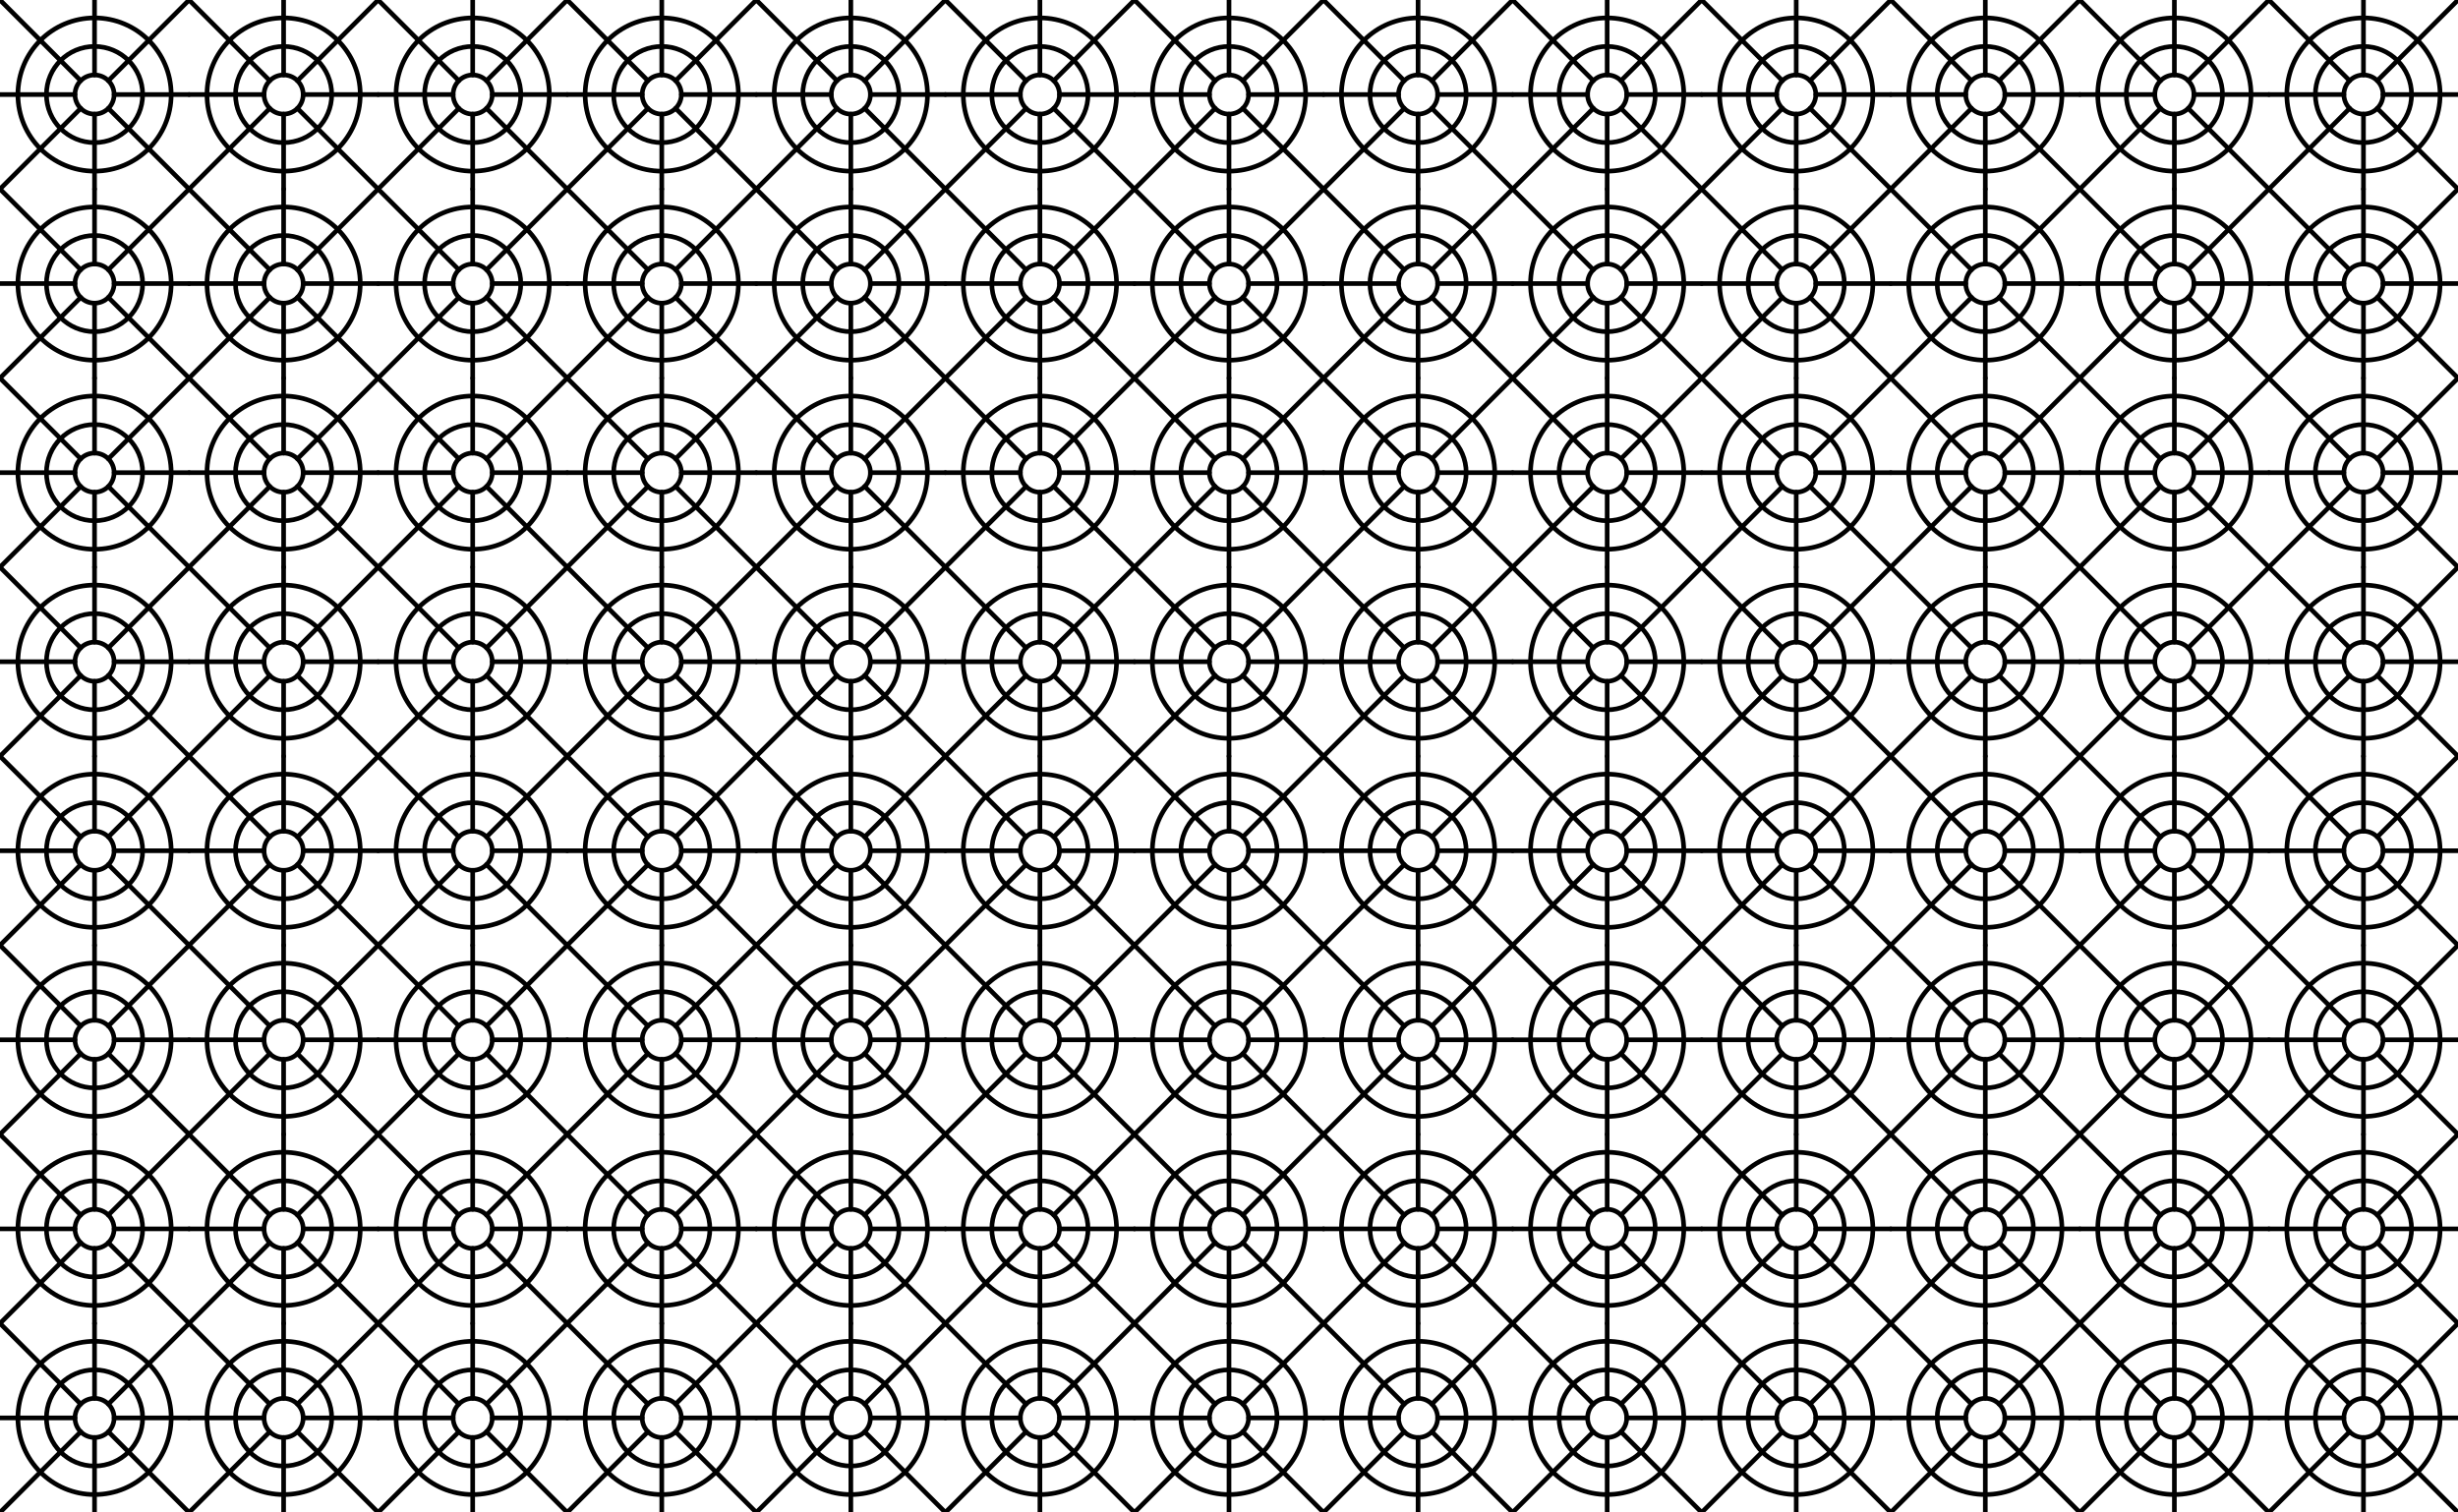 <?xml version="1.0" encoding="UTF-8"?><svg id="Layer_1" xmlns="http://www.w3.org/2000/svg" viewBox="0 0 2645.405 1627.942"><defs><style>.cls-1{fill:none;stroke:#000;stroke-linecap:round;stroke-miterlimit:10;stroke-width:5px;}</style></defs><circle class="cls-1" cx="101.746" cy="101.746" r="51.768"/><circle class="cls-1" cx="101.746" cy="101.746" r="82.476"/><line class="cls-1" x1="80.686" y1="101.746" y2="101.746"/><line class="cls-1" x1="203.493" y1="101.746" x2="122.807" y2="101.746"/><line class="cls-1" x1="101.746" y1="122.807" x2="101.746" y2="203.493"/><line class="cls-1" x1="101.746" x2="101.746" y2="80.686"/><line class="cls-1" x1="86.855" y1="116.638" x2="0" y2="203.493"/><line class="cls-1" x1="203.493" y1="0" x2="116.638" y2="86.855"/><line class="cls-1" x1="116.638" y1="116.638" x2="203.493" y2="203.493"/><line class="cls-1" x2="86.855" y2="86.855"/><circle class="cls-1" cx="101.746" cy="101.746" r="21.06"/><circle class="cls-1" cx="305.239" cy="101.746" r="51.768"/><circle class="cls-1" cx="305.239" cy="101.746" r="82.476"/><line class="cls-1" x1="284.179" y1="101.746" x2="203.493" y2="101.746"/><line class="cls-1" x1="406.985" y1="101.746" x2="326.299" y2="101.746"/><line class="cls-1" x1="305.239" y1="122.807" x2="305.239" y2="203.493"/><line class="cls-1" x1="305.239" x2="305.239" y2="80.686"/><line class="cls-1" x1="290.347" y1="116.638" x2="203.493" y2="203.493"/><line class="cls-1" x1="406.985" y1="0" x2="320.131" y2="86.855"/><line class="cls-1" x1="320.131" y1="116.638" x2="406.985" y2="203.493"/><line class="cls-1" x1="203.493" x2="290.347" y2="86.855"/><circle class="cls-1" cx="305.239" cy="101.746" r="21.06"/><circle class="cls-1" cx="508.732" cy="101.746" r="51.768"/><circle class="cls-1" cx="508.732" cy="101.746" r="82.476"/><line class="cls-1" x1="487.671" y1="101.746" x2="406.985" y2="101.746"/><line class="cls-1" x1="610.478" y1="101.746" x2="529.792" y2="101.746"/><line class="cls-1" x1="508.732" y1="122.807" x2="508.732" y2="203.493"/><line class="cls-1" x1="508.732" x2="508.732" y2="80.686"/><line class="cls-1" x1="493.84" y1="116.638" x2="406.985" y2="203.493"/><line class="cls-1" x1="610.478" y1="0" x2="523.624" y2="86.855"/><line class="cls-1" x1="523.624" y1="116.638" x2="610.478" y2="203.493"/><line class="cls-1" x1="406.985" x2="493.84" y2="86.855"/><circle class="cls-1" cx="508.732" cy="101.746" r="21.06"/><circle class="cls-1" cx="712.224" cy="101.746" r="51.768"/><circle class="cls-1" cx="712.224" cy="101.746" r="82.476"/><line class="cls-1" x1="691.164" y1="101.746" x2="610.478" y2="101.746"/><line class="cls-1" x1="813.971" y1="101.746" x2="733.285" y2="101.746"/><line class="cls-1" x1="712.224" y1="122.807" x2="712.224" y2="203.493"/><line class="cls-1" x1="712.224" x2="712.224" y2="80.686"/><line class="cls-1" x1="697.333" y1="116.638" x2="610.478" y2="203.493"/><line class="cls-1" x1="813.971" y1="0" x2="727.116" y2="86.855"/><line class="cls-1" x1="727.116" y1="116.638" x2="813.971" y2="203.493"/><line class="cls-1" x1="610.478" x2="697.333" y2="86.855"/><circle class="cls-1" cx="712.224" cy="101.746" r="21.06"/><circle class="cls-1" cx="915.717" cy="101.746" r="51.768"/><circle class="cls-1" cx="915.717" cy="101.746" r="82.476"/><line class="cls-1" x1="894.657" y1="101.746" x2="813.971" y2="101.746"/><line class="cls-1" x1="1017.463" y1="101.746" x2="936.777" y2="101.746"/><line class="cls-1" x1="915.717" y1="122.807" x2="915.717" y2="203.493"/><line class="cls-1" x1="915.717" x2="915.717" y2="80.686"/><line class="cls-1" x1="900.825" y1="116.638" x2="813.971" y2="203.493"/><line class="cls-1" x1="1017.463" y1="0" x2="930.609" y2="86.855"/><line class="cls-1" x1="930.609" y1="116.638" x2="1017.463" y2="203.493"/><line class="cls-1" x1="813.971" x2="900.825" y2="86.855"/><circle class="cls-1" cx="915.717" cy="101.746" r="21.06"/><circle class="cls-1" cx="1119.21" cy="101.746" r="51.768"/><circle class="cls-1" cx="1119.21" cy="101.746" r="82.476"/><line class="cls-1" x1="1098.15" y1="101.746" x2="1017.463" y2="101.746"/><line class="cls-1" x1="1220.956" y1="101.746" x2="1140.27" y2="101.746"/><line class="cls-1" x1="1119.21" y1="122.807" x2="1119.21" y2="203.493"/><line class="cls-1" x1="1119.21" x2="1119.21" y2="80.686"/><line class="cls-1" x1="1104.318" y1="116.638" x2="1017.463" y2="203.493"/><line class="cls-1" x1="1220.956" y1="0" x2="1134.102" y2="86.855"/><line class="cls-1" x1="1134.102" y1="116.638" x2="1220.956" y2="203.493"/><line class="cls-1" x1="1017.463" x2="1104.318" y2="86.855"/><circle class="cls-1" cx="1119.21" cy="101.746" r="21.06"/><circle class="cls-1" cx="1322.703" cy="101.746" r="51.768"/><circle class="cls-1" cx="1322.703" cy="101.746" r="82.476"/><line class="cls-1" x1="1301.642" y1="101.746" x2="1220.956" y2="101.746"/><line class="cls-1" x1="1424.449" y1="101.746" x2="1343.763" y2="101.746"/><line class="cls-1" x1="1322.703" y1="122.807" x2="1322.703" y2="203.493"/><line class="cls-1" x1="1322.703" x2="1322.703" y2="80.686"/><line class="cls-1" x1="1307.811" y1="116.638" x2="1220.956" y2="203.493"/><line class="cls-1" x1="1424.449" y1="0" x2="1337.594" y2="86.855"/><line class="cls-1" x1="1337.594" y1="116.638" x2="1424.449" y2="203.493"/><line class="cls-1" x1="1220.956" x2="1307.811" y2="86.855"/><circle class="cls-1" cx="1322.703" cy="101.746" r="21.06"/><circle class="cls-1" cx="1526.195" cy="101.746" r="51.768"/><circle class="cls-1" cx="1526.195" cy="101.746" r="82.476"/><line class="cls-1" x1="1505.135" y1="101.746" x2="1424.449" y2="101.746"/><line class="cls-1" x1="1627.942" y1="101.746" x2="1547.255" y2="101.746"/><line class="cls-1" x1="1526.195" y1="122.807" x2="1526.195" y2="203.493"/><line class="cls-1" x1="1526.195" x2="1526.195" y2="80.686"/><line class="cls-1" x1="1511.303" y1="116.638" x2="1424.449" y2="203.493"/><line class="cls-1" x1="1627.942" y1="0" x2="1541.087" y2="86.855"/><line class="cls-1" x1="1541.087" y1="116.638" x2="1627.942" y2="203.493"/><line class="cls-1" x1="1424.449" x2="1511.303" y2="86.855"/><circle class="cls-1" cx="1526.195" cy="101.746" r="21.06"/><circle class="cls-1" cx="1729.688" cy="101.746" r="51.768"/><circle class="cls-1" cx="1729.688" cy="101.746" r="82.476"/><line class="cls-1" x1="1708.628" y1="101.746" x2="1627.942" y2="101.746"/><line class="cls-1" x1="1831.434" y1="101.746" x2="1750.748" y2="101.746"/><line class="cls-1" x1="1729.688" y1="122.807" x2="1729.688" y2="203.493"/><line class="cls-1" x1="1729.688" x2="1729.688" y2="80.686"/><line class="cls-1" x1="1714.796" y1="116.638" x2="1627.942" y2="203.493"/><line class="cls-1" x1="1831.434" y1="0" x2="1744.58" y2="86.855"/><line class="cls-1" x1="1744.58" y1="116.638" x2="1831.434" y2="203.493"/><line class="cls-1" x1="1627.942" x2="1714.796" y2="86.855"/><circle class="cls-1" cx="1729.688" cy="101.746" r="21.06"/><circle class="cls-1" cx="1933.181" cy="101.746" r="51.768"/><circle class="cls-1" cx="1933.181" cy="101.746" r="82.476"/><line class="cls-1" x1="1912.12" y1="101.746" x2="1831.434" y2="101.746"/><line class="cls-1" x1="2034.927" y1="101.746" x2="1954.241" y2="101.746"/><line class="cls-1" x1="1933.181" y1="122.807" x2="1933.181" y2="203.493"/><line class="cls-1" x1="1933.181" x2="1933.181" y2="80.686"/><line class="cls-1" x1="1918.289" y1="116.638" x2="1831.434" y2="203.493"/><line class="cls-1" x1="2034.927" y1="0" x2="1948.072" y2="86.855"/><line class="cls-1" x1="1948.072" y1="116.638" x2="2034.927" y2="203.493"/><line class="cls-1" x1="1831.434" x2="1918.289" y2="86.855"/><circle class="cls-1" cx="1933.181" cy="101.746" r="21.06"/><circle class="cls-1" cx="2136.673" cy="101.746" r="51.768"/><circle class="cls-1" cx="2136.673" cy="101.746" r="82.476"/><line class="cls-1" x1="2115.613" y1="101.746" x2="2034.927" y2="101.746"/><line class="cls-1" x1="2238.42" y1="101.746" x2="2157.734" y2="101.746"/><line class="cls-1" x1="2136.673" y1="122.807" x2="2136.673" y2="203.493"/><line class="cls-1" x1="2136.673" x2="2136.673" y2="80.686"/><line class="cls-1" x1="2121.782" y1="116.638" x2="2034.927" y2="203.493"/><line class="cls-1" x1="2238.42" y1="0" x2="2151.565" y2="86.855"/><line class="cls-1" x1="2151.565" y1="116.638" x2="2238.42" y2="203.493"/><line class="cls-1" x1="2034.927" x2="2121.782" y2="86.855"/><circle class="cls-1" cx="2136.673" cy="101.746" r="21.06"/><circle class="cls-1" cx="2340.166" cy="101.746" r="51.768"/><circle class="cls-1" cx="2340.166" cy="101.746" r="82.476"/><line class="cls-1" x1="2319.106" y1="101.746" x2="2238.42" y2="101.746"/><line class="cls-1" x1="2441.912" y1="101.746" x2="2361.226" y2="101.746"/><line class="cls-1" x1="2340.166" y1="122.807" x2="2340.166" y2="203.493"/><line class="cls-1" x1="2340.166" x2="2340.166" y2="80.686"/><line class="cls-1" x1="2325.274" y1="116.638" x2="2238.42" y2="203.493"/><line class="cls-1" x1="2441.912" y1="0" x2="2355.058" y2="86.855"/><line class="cls-1" x1="2355.058" y1="116.638" x2="2441.912" y2="203.493"/><line class="cls-1" x1="2238.42" x2="2325.274" y2="86.855"/><circle class="cls-1" cx="2340.166" cy="101.746" r="21.06"/><circle class="cls-1" cx="2543.659" cy="101.746" r="51.768"/><circle class="cls-1" cx="2543.659" cy="101.746" r="82.476"/><line class="cls-1" x1="2522.598" y1="101.746" x2="2441.912" y2="101.746"/><line class="cls-1" x1="2645.405" y1="101.746" x2="2564.719" y2="101.746"/><line class="cls-1" x1="2543.659" y1="122.807" x2="2543.659" y2="203.493"/><line class="cls-1" x1="2543.659" x2="2543.659" y2="80.686"/><line class="cls-1" x1="2528.767" y1="116.638" x2="2441.912" y2="203.493"/><line class="cls-1" x1="2645.405" y1="0" x2="2558.551" y2="86.855"/><line class="cls-1" x1="2558.551" y1="116.638" x2="2645.405" y2="203.493"/><line class="cls-1" x1="2441.912" x2="2528.767" y2="86.855"/><circle class="cls-1" cx="2543.659" cy="101.746" r="21.06"/><circle class="cls-1" cx="101.746" cy="305.239" r="51.768"/><circle class="cls-1" cx="101.746" cy="305.239" r="82.476"/><line class="cls-1" x1="80.686" y1="305.239" y2="305.239"/><line class="cls-1" x1="203.493" y1="305.239" x2="122.807" y2="305.239"/><line class="cls-1" x1="101.746" y1="326.299" x2="101.746" y2="406.985"/><line class="cls-1" x1="101.746" y1="203.493" x2="101.746" y2="284.179"/><line class="cls-1" x1="86.855" y1="320.131" x2="0" y2="406.985"/><line class="cls-1" x1="203.493" y1="203.493" x2="116.638" y2="290.347"/><line class="cls-1" x1="116.638" y1="320.131" x2="203.493" y2="406.985"/><line class="cls-1" y1="203.493" x2="86.855" y2="290.347"/><circle class="cls-1" cx="101.746" cy="305.239" r="21.06"/><circle class="cls-1" cx="305.239" cy="305.239" r="51.768"/><circle class="cls-1" cx="305.239" cy="305.239" r="82.476"/><line class="cls-1" x1="284.179" y1="305.239" x2="203.493" y2="305.239"/><line class="cls-1" x1="406.985" y1="305.239" x2="326.299" y2="305.239"/><line class="cls-1" x1="305.239" y1="326.299" x2="305.239" y2="406.985"/><line class="cls-1" x1="305.239" y1="203.493" x2="305.239" y2="284.179"/><line class="cls-1" x1="290.347" y1="320.131" x2="203.493" y2="406.985"/><line class="cls-1" x1="406.985" y1="203.493" x2="320.131" y2="290.347"/><line class="cls-1" x1="320.131" y1="320.131" x2="406.985" y2="406.985"/><line class="cls-1" x1="203.493" y1="203.493" x2="290.347" y2="290.347"/><circle class="cls-1" cx="305.239" cy="305.239" r="21.06"/><circle class="cls-1" cx="508.732" cy="305.239" r="51.768"/><circle class="cls-1" cx="508.732" cy="305.239" r="82.476"/><line class="cls-1" x1="487.671" y1="305.239" x2="406.985" y2="305.239"/><line class="cls-1" x1="610.478" y1="305.239" x2="529.792" y2="305.239"/><line class="cls-1" x1="508.732" y1="326.299" x2="508.732" y2="406.985"/><line class="cls-1" x1="508.732" y1="203.493" x2="508.732" y2="284.179"/><line class="cls-1" x1="493.84" y1="320.131" x2="406.985" y2="406.985"/><line class="cls-1" x1="610.478" y1="203.493" x2="523.624" y2="290.347"/><line class="cls-1" x1="523.624" y1="320.131" x2="610.478" y2="406.985"/><line class="cls-1" x1="406.985" y1="203.493" x2="493.84" y2="290.347"/><circle class="cls-1" cx="508.732" cy="305.239" r="21.06"/><circle class="cls-1" cx="712.224" cy="305.239" r="51.768"/><circle class="cls-1" cx="712.224" cy="305.239" r="82.476"/><line class="cls-1" x1="691.164" y1="305.239" x2="610.478" y2="305.239"/><line class="cls-1" x1="813.971" y1="305.239" x2="733.285" y2="305.239"/><line class="cls-1" x1="712.224" y1="326.299" x2="712.224" y2="406.985"/><line class="cls-1" x1="712.224" y1="203.493" x2="712.224" y2="284.179"/><line class="cls-1" x1="697.333" y1="320.131" x2="610.478" y2="406.985"/><line class="cls-1" x1="813.971" y1="203.493" x2="727.116" y2="290.347"/><line class="cls-1" x1="727.116" y1="320.131" x2="813.971" y2="406.985"/><line class="cls-1" x1="610.478" y1="203.493" x2="697.333" y2="290.347"/><circle class="cls-1" cx="712.224" cy="305.239" r="21.06"/><circle class="cls-1" cx="915.717" cy="305.239" r="51.768"/><circle class="cls-1" cx="915.717" cy="305.239" r="82.476"/><line class="cls-1" x1="894.657" y1="305.239" x2="813.971" y2="305.239"/><line class="cls-1" x1="1017.463" y1="305.239" x2="936.777" y2="305.239"/><line class="cls-1" x1="915.717" y1="326.299" x2="915.717" y2="406.985"/><line class="cls-1" x1="915.717" y1="203.493" x2="915.717" y2="284.179"/><line class="cls-1" x1="900.825" y1="320.131" x2="813.971" y2="406.985"/><line class="cls-1" x1="1017.463" y1="203.493" x2="930.609" y2="290.347"/><line class="cls-1" x1="930.609" y1="320.131" x2="1017.463" y2="406.985"/><line class="cls-1" x1="813.971" y1="203.493" x2="900.825" y2="290.347"/><circle class="cls-1" cx="915.717" cy="305.239" r="21.06"/><circle class="cls-1" cx="1119.21" cy="305.239" r="51.768"/><circle class="cls-1" cx="1119.21" cy="305.239" r="82.476"/><line class="cls-1" x1="1098.15" y1="305.239" x2="1017.463" y2="305.239"/><line class="cls-1" x1="1220.956" y1="305.239" x2="1140.27" y2="305.239"/><line class="cls-1" x1="1119.21" y1="326.299" x2="1119.21" y2="406.985"/><line class="cls-1" x1="1119.21" y1="203.493" x2="1119.21" y2="284.179"/><line class="cls-1" x1="1104.318" y1="320.131" x2="1017.463" y2="406.985"/><line class="cls-1" x1="1220.956" y1="203.493" x2="1134.102" y2="290.347"/><line class="cls-1" x1="1134.102" y1="320.131" x2="1220.956" y2="406.985"/><line class="cls-1" x1="1017.463" y1="203.493" x2="1104.318" y2="290.347"/><circle class="cls-1" cx="1119.21" cy="305.239" r="21.06"/><circle class="cls-1" cx="1322.703" cy="305.239" r="51.768"/><circle class="cls-1" cx="1322.703" cy="305.239" r="82.476"/><line class="cls-1" x1="1301.642" y1="305.239" x2="1220.956" y2="305.239"/><line class="cls-1" x1="1424.449" y1="305.239" x2="1343.763" y2="305.239"/><line class="cls-1" x1="1322.703" y1="326.299" x2="1322.703" y2="406.985"/><line class="cls-1" x1="1322.703" y1="203.493" x2="1322.703" y2="284.179"/><line class="cls-1" x1="1307.811" y1="320.131" x2="1220.956" y2="406.985"/><line class="cls-1" x1="1424.449" y1="203.493" x2="1337.594" y2="290.347"/><line class="cls-1" x1="1337.594" y1="320.131" x2="1424.449" y2="406.985"/><line class="cls-1" x1="1220.956" y1="203.493" x2="1307.811" y2="290.347"/><circle class="cls-1" cx="1322.703" cy="305.239" r="21.06"/><circle class="cls-1" cx="1526.195" cy="305.239" r="51.768"/><circle class="cls-1" cx="1526.195" cy="305.239" r="82.476"/><line class="cls-1" x1="1505.135" y1="305.239" x2="1424.449" y2="305.239"/><line class="cls-1" x1="1627.942" y1="305.239" x2="1547.255" y2="305.239"/><line class="cls-1" x1="1526.195" y1="326.299" x2="1526.195" y2="406.985"/><line class="cls-1" x1="1526.195" y1="203.493" x2="1526.195" y2="284.179"/><line class="cls-1" x1="1511.303" y1="320.131" x2="1424.449" y2="406.985"/><line class="cls-1" x1="1627.942" y1="203.493" x2="1541.087" y2="290.347"/><line class="cls-1" x1="1541.087" y1="320.131" x2="1627.942" y2="406.985"/><line class="cls-1" x1="1424.449" y1="203.493" x2="1511.303" y2="290.347"/><circle class="cls-1" cx="1526.195" cy="305.239" r="21.06"/><circle class="cls-1" cx="1729.688" cy="305.239" r="51.768"/><circle class="cls-1" cx="1729.688" cy="305.239" r="82.476"/><line class="cls-1" x1="1708.628" y1="305.239" x2="1627.942" y2="305.239"/><line class="cls-1" x1="1831.434" y1="305.239" x2="1750.748" y2="305.239"/><line class="cls-1" x1="1729.688" y1="326.299" x2="1729.688" y2="406.985"/><line class="cls-1" x1="1729.688" y1="203.493" x2="1729.688" y2="284.179"/><line class="cls-1" x1="1714.796" y1="320.131" x2="1627.942" y2="406.985"/><line class="cls-1" x1="1831.434" y1="203.493" x2="1744.58" y2="290.347"/><line class="cls-1" x1="1744.58" y1="320.131" x2="1831.434" y2="406.985"/><line class="cls-1" x1="1627.942" y1="203.493" x2="1714.796" y2="290.347"/><circle class="cls-1" cx="1729.688" cy="305.239" r="21.06"/><circle class="cls-1" cx="1933.181" cy="305.239" r="51.768"/><circle class="cls-1" cx="1933.181" cy="305.239" r="82.476"/><line class="cls-1" x1="1912.12" y1="305.239" x2="1831.434" y2="305.239"/><line class="cls-1" x1="2034.927" y1="305.239" x2="1954.241" y2="305.239"/><line class="cls-1" x1="1933.181" y1="326.299" x2="1933.181" y2="406.985"/><line class="cls-1" x1="1933.181" y1="203.493" x2="1933.181" y2="284.179"/><line class="cls-1" x1="1918.289" y1="320.131" x2="1831.434" y2="406.985"/><line class="cls-1" x1="2034.927" y1="203.493" x2="1948.072" y2="290.347"/><line class="cls-1" x1="1948.072" y1="320.131" x2="2034.927" y2="406.985"/><line class="cls-1" x1="1831.434" y1="203.493" x2="1918.289" y2="290.347"/><circle class="cls-1" cx="1933.181" cy="305.239" r="21.06"/><circle class="cls-1" cx="2136.673" cy="305.239" r="51.768"/><circle class="cls-1" cx="2136.673" cy="305.239" r="82.476"/><line class="cls-1" x1="2115.613" y1="305.239" x2="2034.927" y2="305.239"/><line class="cls-1" x1="2238.42" y1="305.239" x2="2157.734" y2="305.239"/><line class="cls-1" x1="2136.673" y1="326.299" x2="2136.673" y2="406.985"/><line class="cls-1" x1="2136.673" y1="203.493" x2="2136.673" y2="284.179"/><line class="cls-1" x1="2121.782" y1="320.131" x2="2034.927" y2="406.985"/><line class="cls-1" x1="2238.42" y1="203.493" x2="2151.565" y2="290.347"/><line class="cls-1" x1="2151.565" y1="320.131" x2="2238.42" y2="406.985"/><line class="cls-1" x1="2034.927" y1="203.493" x2="2121.782" y2="290.347"/><circle class="cls-1" cx="2136.673" cy="305.239" r="21.06"/><circle class="cls-1" cx="2340.166" cy="305.239" r="51.768"/><circle class="cls-1" cx="2340.166" cy="305.239" r="82.476"/><line class="cls-1" x1="2319.106" y1="305.239" x2="2238.42" y2="305.239"/><line class="cls-1" x1="2441.912" y1="305.239" x2="2361.226" y2="305.239"/><line class="cls-1" x1="2340.166" y1="326.299" x2="2340.166" y2="406.985"/><line class="cls-1" x1="2340.166" y1="203.493" x2="2340.166" y2="284.179"/><line class="cls-1" x1="2325.274" y1="320.131" x2="2238.42" y2="406.985"/><line class="cls-1" x1="2441.912" y1="203.493" x2="2355.058" y2="290.347"/><line class="cls-1" x1="2355.058" y1="320.131" x2="2441.912" y2="406.985"/><line class="cls-1" x1="2238.42" y1="203.493" x2="2325.274" y2="290.347"/><circle class="cls-1" cx="2340.166" cy="305.239" r="21.06"/><circle class="cls-1" cx="2543.659" cy="305.239" r="51.768"/><circle class="cls-1" cx="2543.659" cy="305.239" r="82.476"/><line class="cls-1" x1="2522.598" y1="305.239" x2="2441.912" y2="305.239"/><line class="cls-1" x1="2645.405" y1="305.239" x2="2564.719" y2="305.239"/><line class="cls-1" x1="2543.659" y1="326.299" x2="2543.659" y2="406.985"/><line class="cls-1" x1="2543.659" y1="203.493" x2="2543.659" y2="284.179"/><line class="cls-1" x1="2528.767" y1="320.131" x2="2441.912" y2="406.985"/><line class="cls-1" x1="2645.405" y1="203.493" x2="2558.551" y2="290.347"/><line class="cls-1" x1="2558.551" y1="320.131" x2="2645.405" y2="406.985"/><line class="cls-1" x1="2441.912" y1="203.493" x2="2528.767" y2="290.347"/><circle class="cls-1" cx="2543.659" cy="305.239" r="21.06"/><circle class="cls-1" cx="101.746" cy="508.732" r="51.768"/><circle class="cls-1" cx="101.746" cy="508.732" r="82.476"/><line class="cls-1" x1="80.686" y1="508.732" y2="508.732"/><line class="cls-1" x1="203.493" y1="508.732" x2="122.807" y2="508.732"/><line class="cls-1" x1="101.746" y1="529.792" x2="101.746" y2="610.478"/><line class="cls-1" x1="101.746" y1="406.985" x2="101.746" y2="487.671"/><line class="cls-1" x1="86.855" y1="523.624" x2="0" y2="610.478"/><line class="cls-1" x1="203.493" y1="406.985" x2="116.638" y2="493.84"/><line class="cls-1" x1="116.638" y1="523.624" x2="203.493" y2="610.478"/><line class="cls-1" y1="406.985" x2="86.855" y2="493.84"/><circle class="cls-1" cx="101.746" cy="508.732" r="21.06"/><circle class="cls-1" cx="305.239" cy="508.732" r="51.768"/><circle class="cls-1" cx="305.239" cy="508.732" r="82.476"/><line class="cls-1" x1="284.179" y1="508.732" x2="203.493" y2="508.732"/><line class="cls-1" x1="406.985" y1="508.732" x2="326.299" y2="508.732"/><line class="cls-1" x1="305.239" y1="529.792" x2="305.239" y2="610.478"/><line class="cls-1" x1="305.239" y1="406.985" x2="305.239" y2="487.671"/><line class="cls-1" x1="290.347" y1="523.624" x2="203.493" y2="610.478"/><line class="cls-1" x1="406.985" y1="406.985" x2="320.131" y2="493.84"/><line class="cls-1" x1="320.131" y1="523.624" x2="406.985" y2="610.478"/><line class="cls-1" x1="203.493" y1="406.985" x2="290.347" y2="493.84"/><circle class="cls-1" cx="305.239" cy="508.732" r="21.06"/><circle class="cls-1" cx="508.732" cy="508.732" r="51.768"/><circle class="cls-1" cx="508.732" cy="508.732" r="82.476"/><line class="cls-1" x1="487.671" y1="508.732" x2="406.985" y2="508.732"/><line class="cls-1" x1="610.478" y1="508.732" x2="529.792" y2="508.732"/><line class="cls-1" x1="508.732" y1="529.792" x2="508.732" y2="610.478"/><line class="cls-1" x1="508.732" y1="406.985" x2="508.732" y2="487.671"/><line class="cls-1" x1="493.84" y1="523.624" x2="406.985" y2="610.478"/><line class="cls-1" x1="610.478" y1="406.985" x2="523.624" y2="493.84"/><line class="cls-1" x1="523.624" y1="523.624" x2="610.478" y2="610.478"/><line class="cls-1" x1="406.985" y1="406.985" x2="493.84" y2="493.84"/><circle class="cls-1" cx="508.732" cy="508.732" r="21.06"/><circle class="cls-1" cx="712.224" cy="508.732" r="51.768"/><circle class="cls-1" cx="712.224" cy="508.732" r="82.476"/><line class="cls-1" x1="691.164" y1="508.732" x2="610.478" y2="508.732"/><line class="cls-1" x1="813.971" y1="508.732" x2="733.285" y2="508.732"/><line class="cls-1" x1="712.224" y1="529.792" x2="712.224" y2="610.478"/><line class="cls-1" x1="712.224" y1="406.985" x2="712.224" y2="487.671"/><line class="cls-1" x1="697.333" y1="523.624" x2="610.478" y2="610.478"/><line class="cls-1" x1="813.971" y1="406.985" x2="727.116" y2="493.84"/><line class="cls-1" x1="727.116" y1="523.624" x2="813.971" y2="610.478"/><line class="cls-1" x1="610.478" y1="406.985" x2="697.333" y2="493.84"/><circle class="cls-1" cx="712.224" cy="508.732" r="21.06"/><circle class="cls-1" cx="915.717" cy="508.732" r="51.768"/><circle class="cls-1" cx="915.717" cy="508.732" r="82.476"/><line class="cls-1" x1="894.657" y1="508.732" x2="813.971" y2="508.732"/><line class="cls-1" x1="1017.463" y1="508.732" x2="936.777" y2="508.732"/><line class="cls-1" x1="915.717" y1="529.792" x2="915.717" y2="610.478"/><line class="cls-1" x1="915.717" y1="406.985" x2="915.717" y2="487.671"/><line class="cls-1" x1="900.825" y1="523.624" x2="813.971" y2="610.478"/><line class="cls-1" x1="1017.463" y1="406.985" x2="930.609" y2="493.84"/><line class="cls-1" x1="930.609" y1="523.624" x2="1017.463" y2="610.478"/><line class="cls-1" x1="813.971" y1="406.985" x2="900.825" y2="493.84"/><circle class="cls-1" cx="915.717" cy="508.732" r="21.06"/><circle class="cls-1" cx="1119.21" cy="508.732" r="51.768"/><circle class="cls-1" cx="1119.21" cy="508.732" r="82.476"/><line class="cls-1" x1="1098.15" y1="508.732" x2="1017.463" y2="508.732"/><line class="cls-1" x1="1220.956" y1="508.732" x2="1140.27" y2="508.732"/><line class="cls-1" x1="1119.21" y1="529.792" x2="1119.21" y2="610.478"/><line class="cls-1" x1="1119.21" y1="406.985" x2="1119.21" y2="487.671"/><line class="cls-1" x1="1104.318" y1="523.624" x2="1017.463" y2="610.478"/><line class="cls-1" x1="1220.956" y1="406.985" x2="1134.102" y2="493.84"/><line class="cls-1" x1="1134.102" y1="523.624" x2="1220.956" y2="610.478"/><line class="cls-1" x1="1017.463" y1="406.985" x2="1104.318" y2="493.84"/><circle class="cls-1" cx="1119.21" cy="508.732" r="21.06"/><circle class="cls-1" cx="1322.703" cy="508.732" r="51.768"/><circle class="cls-1" cx="1322.703" cy="508.732" r="82.476"/><line class="cls-1" x1="1301.642" y1="508.732" x2="1220.956" y2="508.732"/><line class="cls-1" x1="1424.449" y1="508.732" x2="1343.763" y2="508.732"/><line class="cls-1" x1="1322.703" y1="529.792" x2="1322.703" y2="610.478"/><line class="cls-1" x1="1322.703" y1="406.985" x2="1322.703" y2="487.671"/><line class="cls-1" x1="1307.811" y1="523.624" x2="1220.956" y2="610.478"/><line class="cls-1" x1="1424.449" y1="406.985" x2="1337.594" y2="493.84"/><line class="cls-1" x1="1337.594" y1="523.624" x2="1424.449" y2="610.478"/><line class="cls-1" x1="1220.956" y1="406.985" x2="1307.811" y2="493.84"/><circle class="cls-1" cx="1322.703" cy="508.732" r="21.06"/><circle class="cls-1" cx="1526.195" cy="508.732" r="51.768"/><circle class="cls-1" cx="1526.195" cy="508.732" r="82.476"/><line class="cls-1" x1="1505.135" y1="508.732" x2="1424.449" y2="508.732"/><line class="cls-1" x1="1627.942" y1="508.732" x2="1547.255" y2="508.732"/><line class="cls-1" x1="1526.195" y1="529.792" x2="1526.195" y2="610.478"/><line class="cls-1" x1="1526.195" y1="406.985" x2="1526.195" y2="487.671"/><line class="cls-1" x1="1511.303" y1="523.624" x2="1424.449" y2="610.478"/><line class="cls-1" x1="1627.942" y1="406.985" x2="1541.087" y2="493.84"/><line class="cls-1" x1="1541.087" y1="523.624" x2="1627.942" y2="610.478"/><line class="cls-1" x1="1424.449" y1="406.985" x2="1511.303" y2="493.84"/><circle class="cls-1" cx="1526.195" cy="508.732" r="21.06"/><circle class="cls-1" cx="1729.688" cy="508.732" r="51.768"/><circle class="cls-1" cx="1729.688" cy="508.732" r="82.476"/><line class="cls-1" x1="1708.628" y1="508.732" x2="1627.942" y2="508.732"/><line class="cls-1" x1="1831.434" y1="508.732" x2="1750.748" y2="508.732"/><line class="cls-1" x1="1729.688" y1="529.792" x2="1729.688" y2="610.478"/><line class="cls-1" x1="1729.688" y1="406.985" x2="1729.688" y2="487.671"/><line class="cls-1" x1="1714.796" y1="523.624" x2="1627.942" y2="610.478"/><line class="cls-1" x1="1831.434" y1="406.985" x2="1744.58" y2="493.84"/><line class="cls-1" x1="1744.58" y1="523.624" x2="1831.434" y2="610.478"/><line class="cls-1" x1="1627.942" y1="406.985" x2="1714.796" y2="493.84"/><circle class="cls-1" cx="1729.688" cy="508.732" r="21.06"/><circle class="cls-1" cx="1933.181" cy="508.732" r="51.768"/><circle class="cls-1" cx="1933.181" cy="508.732" r="82.476"/><line class="cls-1" x1="1912.12" y1="508.732" x2="1831.434" y2="508.732"/><line class="cls-1" x1="2034.927" y1="508.732" x2="1954.241" y2="508.732"/><line class="cls-1" x1="1933.181" y1="529.792" x2="1933.181" y2="610.478"/><line class="cls-1" x1="1933.181" y1="406.985" x2="1933.181" y2="487.671"/><line class="cls-1" x1="1918.289" y1="523.624" x2="1831.434" y2="610.478"/><line class="cls-1" x1="2034.927" y1="406.985" x2="1948.072" y2="493.84"/><line class="cls-1" x1="1948.072" y1="523.624" x2="2034.927" y2="610.478"/><line class="cls-1" x1="1831.434" y1="406.985" x2="1918.289" y2="493.84"/><circle class="cls-1" cx="1933.181" cy="508.732" r="21.06"/><circle class="cls-1" cx="2136.673" cy="508.732" r="51.768"/><circle class="cls-1" cx="2136.673" cy="508.732" r="82.476"/><line class="cls-1" x1="2115.613" y1="508.732" x2="2034.927" y2="508.732"/><line class="cls-1" x1="2238.42" y1="508.732" x2="2157.734" y2="508.732"/><line class="cls-1" x1="2136.673" y1="529.792" x2="2136.673" y2="610.478"/><line class="cls-1" x1="2136.673" y1="406.985" x2="2136.673" y2="487.671"/><line class="cls-1" x1="2121.782" y1="523.624" x2="2034.927" y2="610.478"/><line class="cls-1" x1="2238.42" y1="406.985" x2="2151.565" y2="493.84"/><line class="cls-1" x1="2151.565" y1="523.624" x2="2238.42" y2="610.478"/><line class="cls-1" x1="2034.927" y1="406.985" x2="2121.782" y2="493.84"/><circle class="cls-1" cx="2136.673" cy="508.732" r="21.06"/><circle class="cls-1" cx="2340.166" cy="508.732" r="51.768"/><circle class="cls-1" cx="2340.166" cy="508.732" r="82.476"/><line class="cls-1" x1="2319.106" y1="508.732" x2="2238.42" y2="508.732"/><line class="cls-1" x1="2441.912" y1="508.732" x2="2361.226" y2="508.732"/><line class="cls-1" x1="2340.166" y1="529.792" x2="2340.166" y2="610.478"/><line class="cls-1" x1="2340.166" y1="406.985" x2="2340.166" y2="487.671"/><line class="cls-1" x1="2325.274" y1="523.624" x2="2238.42" y2="610.478"/><line class="cls-1" x1="2441.912" y1="406.985" x2="2355.058" y2="493.84"/><line class="cls-1" x1="2355.058" y1="523.624" x2="2441.912" y2="610.478"/><line class="cls-1" x1="2238.42" y1="406.985" x2="2325.274" y2="493.84"/><circle class="cls-1" cx="2340.166" cy="508.732" r="21.06"/><circle class="cls-1" cx="2543.659" cy="508.732" r="51.768"/><circle class="cls-1" cx="2543.659" cy="508.732" r="82.476"/><line class="cls-1" x1="2522.598" y1="508.732" x2="2441.912" y2="508.732"/><line class="cls-1" x1="2645.405" y1="508.732" x2="2564.719" y2="508.732"/><line class="cls-1" x1="2543.659" y1="529.792" x2="2543.659" y2="610.478"/><line class="cls-1" x1="2543.659" y1="406.985" x2="2543.659" y2="487.671"/><line class="cls-1" x1="2528.767" y1="523.624" x2="2441.912" y2="610.478"/><line class="cls-1" x1="2645.405" y1="406.985" x2="2558.551" y2="493.84"/><line class="cls-1" x1="2558.551" y1="523.624" x2="2645.405" y2="610.478"/><line class="cls-1" x1="2441.912" y1="406.985" x2="2528.767" y2="493.84"/><circle class="cls-1" cx="2543.659" cy="508.732" r="21.06"/><circle class="cls-1" cx="101.746" cy="712.224" r="51.768"/><circle class="cls-1" cx="101.746" cy="712.224" r="82.476"/><line class="cls-1" x1="80.686" y1="712.224" y2="712.224"/><line class="cls-1" x1="203.493" y1="712.224" x2="122.807" y2="712.224"/><line class="cls-1" x1="101.746" y1="733.285" x2="101.746" y2="813.971"/><line class="cls-1" x1="101.746" y1="610.478" x2="101.746" y2="691.164"/><line class="cls-1" x1="86.855" y1="727.116" x2="0" y2="813.971"/><line class="cls-1" x1="203.493" y1="610.478" x2="116.638" y2="697.333"/><line class="cls-1" x1="116.638" y1="727.116" x2="203.493" y2="813.971"/><line class="cls-1" y1="610.478" x2="86.855" y2="697.333"/><circle class="cls-1" cx="101.746" cy="712.224" r="21.06"/><circle class="cls-1" cx="305.239" cy="712.224" r="51.768"/><circle class="cls-1" cx="305.239" cy="712.224" r="82.476"/><line class="cls-1" x1="284.179" y1="712.224" x2="203.493" y2="712.224"/><line class="cls-1" x1="406.985" y1="712.224" x2="326.299" y2="712.224"/><line class="cls-1" x1="305.239" y1="733.285" x2="305.239" y2="813.971"/><line class="cls-1" x1="305.239" y1="610.478" x2="305.239" y2="691.164"/><line class="cls-1" x1="290.347" y1="727.116" x2="203.493" y2="813.971"/><line class="cls-1" x1="406.985" y1="610.478" x2="320.131" y2="697.333"/><line class="cls-1" x1="320.131" y1="727.116" x2="406.985" y2="813.971"/><line class="cls-1" x1="203.493" y1="610.478" x2="290.347" y2="697.333"/><circle class="cls-1" cx="305.239" cy="712.224" r="21.06"/><circle class="cls-1" cx="508.732" cy="712.224" r="51.768"/><circle class="cls-1" cx="508.732" cy="712.224" r="82.476"/><line class="cls-1" x1="487.671" y1="712.224" x2="406.985" y2="712.224"/><line class="cls-1" x1="610.478" y1="712.224" x2="529.792" y2="712.224"/><line class="cls-1" x1="508.732" y1="733.285" x2="508.732" y2="813.971"/><line class="cls-1" x1="508.732" y1="610.478" x2="508.732" y2="691.164"/><line class="cls-1" x1="493.84" y1="727.116" x2="406.985" y2="813.971"/><line class="cls-1" x1="610.478" y1="610.478" x2="523.624" y2="697.333"/><line class="cls-1" x1="523.624" y1="727.116" x2="610.478" y2="813.971"/><line class="cls-1" x1="406.985" y1="610.478" x2="493.84" y2="697.333"/><circle class="cls-1" cx="508.732" cy="712.224" r="21.06"/><circle class="cls-1" cx="712.224" cy="712.224" r="51.768"/><circle class="cls-1" cx="712.224" cy="712.224" r="82.476"/><line class="cls-1" x1="691.164" y1="712.224" x2="610.478" y2="712.224"/><line class="cls-1" x1="813.971" y1="712.224" x2="733.285" y2="712.224"/><line class="cls-1" x1="712.224" y1="733.285" x2="712.224" y2="813.971"/><line class="cls-1" x1="712.224" y1="610.478" x2="712.224" y2="691.164"/><line class="cls-1" x1="697.333" y1="727.116" x2="610.478" y2="813.971"/><line class="cls-1" x1="813.971" y1="610.478" x2="727.116" y2="697.333"/><line class="cls-1" x1="727.116" y1="727.116" x2="813.971" y2="813.971"/><line class="cls-1" x1="610.478" y1="610.478" x2="697.333" y2="697.333"/><circle class="cls-1" cx="712.224" cy="712.224" r="21.06"/><circle class="cls-1" cx="915.717" cy="712.224" r="51.768"/><circle class="cls-1" cx="915.717" cy="712.224" r="82.476"/><line class="cls-1" x1="894.657" y1="712.224" x2="813.971" y2="712.224"/><line class="cls-1" x1="1017.463" y1="712.224" x2="936.777" y2="712.224"/><line class="cls-1" x1="915.717" y1="733.285" x2="915.717" y2="813.971"/><line class="cls-1" x1="915.717" y1="610.478" x2="915.717" y2="691.164"/><line class="cls-1" x1="900.825" y1="727.116" x2="813.971" y2="813.971"/><line class="cls-1" x1="1017.463" y1="610.478" x2="930.609" y2="697.333"/><line class="cls-1" x1="930.609" y1="727.116" x2="1017.463" y2="813.971"/><line class="cls-1" x1="813.971" y1="610.478" x2="900.825" y2="697.333"/><circle class="cls-1" cx="915.717" cy="712.224" r="21.06"/><circle class="cls-1" cx="1119.21" cy="712.224" r="51.768"/><circle class="cls-1" cx="1119.21" cy="712.224" r="82.476"/><line class="cls-1" x1="1098.15" y1="712.224" x2="1017.463" y2="712.224"/><line class="cls-1" x1="1220.956" y1="712.224" x2="1140.27" y2="712.224"/><line class="cls-1" x1="1119.21" y1="733.285" x2="1119.21" y2="813.971"/><line class="cls-1" x1="1119.21" y1="610.478" x2="1119.21" y2="691.164"/><line class="cls-1" x1="1104.318" y1="727.116" x2="1017.463" y2="813.971"/><line class="cls-1" x1="1220.956" y1="610.478" x2="1134.102" y2="697.333"/><line class="cls-1" x1="1134.102" y1="727.116" x2="1220.956" y2="813.971"/><line class="cls-1" x1="1017.463" y1="610.478" x2="1104.318" y2="697.333"/><circle class="cls-1" cx="1119.21" cy="712.224" r="21.06"/><circle class="cls-1" cx="1322.703" cy="712.224" r="51.768"/><circle class="cls-1" cx="1322.703" cy="712.224" r="82.476"/><line class="cls-1" x1="1301.642" y1="712.224" x2="1220.956" y2="712.224"/><line class="cls-1" x1="1424.449" y1="712.224" x2="1343.763" y2="712.224"/><line class="cls-1" x1="1322.703" y1="733.285" x2="1322.703" y2="813.971"/><line class="cls-1" x1="1322.703" y1="610.478" x2="1322.703" y2="691.164"/><line class="cls-1" x1="1307.811" y1="727.116" x2="1220.956" y2="813.971"/><line class="cls-1" x1="1424.449" y1="610.478" x2="1337.594" y2="697.333"/><line class="cls-1" x1="1337.594" y1="727.116" x2="1424.449" y2="813.971"/><line class="cls-1" x1="1220.956" y1="610.478" x2="1307.811" y2="697.333"/><circle class="cls-1" cx="1322.703" cy="712.224" r="21.06"/><circle class="cls-1" cx="1526.195" cy="712.224" r="51.768"/><circle class="cls-1" cx="1526.195" cy="712.224" r="82.476"/><line class="cls-1" x1="1505.135" y1="712.224" x2="1424.449" y2="712.224"/><line class="cls-1" x1="1627.942" y1="712.224" x2="1547.255" y2="712.224"/><line class="cls-1" x1="1526.195" y1="733.285" x2="1526.195" y2="813.971"/><line class="cls-1" x1="1526.195" y1="610.478" x2="1526.195" y2="691.164"/><line class="cls-1" x1="1511.303" y1="727.116" x2="1424.449" y2="813.971"/><line class="cls-1" x1="1627.942" y1="610.478" x2="1541.087" y2="697.333"/><line class="cls-1" x1="1541.087" y1="727.116" x2="1627.942" y2="813.971"/><line class="cls-1" x1="1424.449" y1="610.478" x2="1511.303" y2="697.333"/><circle class="cls-1" cx="1526.195" cy="712.224" r="21.06"/><circle class="cls-1" cx="1729.688" cy="712.224" r="51.768"/><circle class="cls-1" cx="1729.688" cy="712.224" r="82.476"/><line class="cls-1" x1="1708.628" y1="712.224" x2="1627.942" y2="712.224"/><line class="cls-1" x1="1831.434" y1="712.224" x2="1750.748" y2="712.224"/><line class="cls-1" x1="1729.688" y1="733.285" x2="1729.688" y2="813.971"/><line class="cls-1" x1="1729.688" y1="610.478" x2="1729.688" y2="691.164"/><line class="cls-1" x1="1714.796" y1="727.116" x2="1627.942" y2="813.971"/><line class="cls-1" x1="1831.434" y1="610.478" x2="1744.58" y2="697.333"/><line class="cls-1" x1="1744.58" y1="727.116" x2="1831.434" y2="813.971"/><line class="cls-1" x1="1627.942" y1="610.478" x2="1714.796" y2="697.333"/><circle class="cls-1" cx="1729.688" cy="712.224" r="21.06"/><circle class="cls-1" cx="1933.181" cy="712.224" r="51.768"/><circle class="cls-1" cx="1933.181" cy="712.224" r="82.476"/><line class="cls-1" x1="1912.12" y1="712.224" x2="1831.434" y2="712.224"/><line class="cls-1" x1="2034.927" y1="712.224" x2="1954.241" y2="712.224"/><line class="cls-1" x1="1933.181" y1="733.285" x2="1933.181" y2="813.971"/><line class="cls-1" x1="1933.181" y1="610.478" x2="1933.181" y2="691.164"/><line class="cls-1" x1="1918.289" y1="727.116" x2="1831.434" y2="813.971"/><line class="cls-1" x1="2034.927" y1="610.478" x2="1948.072" y2="697.333"/><line class="cls-1" x1="1948.072" y1="727.116" x2="2034.927" y2="813.971"/><line class="cls-1" x1="1831.434" y1="610.478" x2="1918.289" y2="697.333"/><circle class="cls-1" cx="1933.181" cy="712.224" r="21.06"/><circle class="cls-1" cx="2136.673" cy="712.224" r="51.768"/><circle class="cls-1" cx="2136.673" cy="712.224" r="82.476"/><line class="cls-1" x1="2115.613" y1="712.224" x2="2034.927" y2="712.224"/><line class="cls-1" x1="2238.42" y1="712.224" x2="2157.734" y2="712.224"/><line class="cls-1" x1="2136.673" y1="733.285" x2="2136.673" y2="813.971"/><line class="cls-1" x1="2136.673" y1="610.478" x2="2136.673" y2="691.164"/><line class="cls-1" x1="2121.782" y1="727.116" x2="2034.927" y2="813.971"/><line class="cls-1" x1="2238.42" y1="610.478" x2="2151.565" y2="697.333"/><line class="cls-1" x1="2151.565" y1="727.116" x2="2238.42" y2="813.971"/><line class="cls-1" x1="2034.927" y1="610.478" x2="2121.782" y2="697.333"/><circle class="cls-1" cx="2136.673" cy="712.224" r="21.06"/><circle class="cls-1" cx="2340.166" cy="712.224" r="51.768"/><circle class="cls-1" cx="2340.166" cy="712.224" r="82.476"/><line class="cls-1" x1="2319.106" y1="712.224" x2="2238.42" y2="712.224"/><line class="cls-1" x1="2441.912" y1="712.224" x2="2361.226" y2="712.224"/><line class="cls-1" x1="2340.166" y1="733.285" x2="2340.166" y2="813.971"/><line class="cls-1" x1="2340.166" y1="610.478" x2="2340.166" y2="691.164"/><line class="cls-1" x1="2325.274" y1="727.116" x2="2238.42" y2="813.971"/><line class="cls-1" x1="2441.912" y1="610.478" x2="2355.058" y2="697.333"/><line class="cls-1" x1="2355.058" y1="727.116" x2="2441.912" y2="813.971"/><line class="cls-1" x1="2238.42" y1="610.478" x2="2325.274" y2="697.333"/><circle class="cls-1" cx="2340.166" cy="712.224" r="21.06"/><circle class="cls-1" cx="2543.659" cy="712.224" r="51.768"/><circle class="cls-1" cx="2543.659" cy="712.224" r="82.476"/><line class="cls-1" x1="2522.598" y1="712.224" x2="2441.912" y2="712.224"/><line class="cls-1" x1="2645.405" y1="712.224" x2="2564.719" y2="712.224"/><line class="cls-1" x1="2543.659" y1="733.285" x2="2543.659" y2="813.971"/><line class="cls-1" x1="2543.659" y1="610.478" x2="2543.659" y2="691.164"/><line class="cls-1" x1="2528.767" y1="727.116" x2="2441.912" y2="813.971"/><line class="cls-1" x1="2645.405" y1="610.478" x2="2558.551" y2="697.333"/><line class="cls-1" x1="2558.551" y1="727.116" x2="2645.405" y2="813.971"/><line class="cls-1" x1="2441.912" y1="610.478" x2="2528.767" y2="697.333"/><circle class="cls-1" cx="2543.659" cy="712.224" r="21.06"/><circle class="cls-1" cx="101.746" cy="915.717" r="51.768"/><circle class="cls-1" cx="101.746" cy="915.717" r="82.476"/><line class="cls-1" x1="80.686" y1="915.717" y2="915.717"/><line class="cls-1" x1="203.493" y1="915.717" x2="122.807" y2="915.717"/><line class="cls-1" x1="101.746" y1="936.777" x2="101.746" y2="1017.463"/><line class="cls-1" x1="101.746" y1="813.971" x2="101.746" y2="894.657"/><line class="cls-1" x1="86.855" y1="930.609" x2="0" y2="1017.463"/><line class="cls-1" x1="203.493" y1="813.971" x2="116.638" y2="900.825"/><line class="cls-1" x1="116.638" y1="930.609" x2="203.493" y2="1017.463"/><line class="cls-1" y1="813.971" x2="86.855" y2="900.825"/><circle class="cls-1" cx="101.746" cy="915.717" r="21.06"/><circle class="cls-1" cx="305.239" cy="915.717" r="51.768"/><circle class="cls-1" cx="305.239" cy="915.717" r="82.476"/><line class="cls-1" x1="284.179" y1="915.717" x2="203.493" y2="915.717"/><line class="cls-1" x1="406.985" y1="915.717" x2="326.299" y2="915.717"/><line class="cls-1" x1="305.239" y1="936.777" x2="305.239" y2="1017.463"/><line class="cls-1" x1="305.239" y1="813.971" x2="305.239" y2="894.657"/><line class="cls-1" x1="290.347" y1="930.609" x2="203.493" y2="1017.463"/><line class="cls-1" x1="406.985" y1="813.971" x2="320.131" y2="900.825"/><line class="cls-1" x1="320.131" y1="930.609" x2="406.985" y2="1017.463"/><line class="cls-1" x1="203.493" y1="813.971" x2="290.347" y2="900.825"/><circle class="cls-1" cx="305.239" cy="915.717" r="21.06"/><circle class="cls-1" cx="508.732" cy="915.717" r="51.768"/><circle class="cls-1" cx="508.732" cy="915.717" r="82.476"/><line class="cls-1" x1="487.671" y1="915.717" x2="406.985" y2="915.717"/><line class="cls-1" x1="610.478" y1="915.717" x2="529.792" y2="915.717"/><line class="cls-1" x1="508.732" y1="936.777" x2="508.732" y2="1017.463"/><line class="cls-1" x1="508.732" y1="813.971" x2="508.732" y2="894.657"/><line class="cls-1" x1="493.84" y1="930.609" x2="406.985" y2="1017.463"/><line class="cls-1" x1="610.478" y1="813.971" x2="523.624" y2="900.825"/><line class="cls-1" x1="523.624" y1="930.609" x2="610.478" y2="1017.463"/><line class="cls-1" x1="406.985" y1="813.971" x2="493.84" y2="900.825"/><circle class="cls-1" cx="508.732" cy="915.717" r="21.06"/><circle class="cls-1" cx="712.224" cy="915.717" r="51.768"/><circle class="cls-1" cx="712.224" cy="915.717" r="82.476"/><line class="cls-1" x1="691.164" y1="915.717" x2="610.478" y2="915.717"/><line class="cls-1" x1="813.971" y1="915.717" x2="733.285" y2="915.717"/><line class="cls-1" x1="712.224" y1="936.777" x2="712.224" y2="1017.463"/><line class="cls-1" x1="712.224" y1="813.971" x2="712.224" y2="894.657"/><line class="cls-1" x1="697.333" y1="930.609" x2="610.478" y2="1017.463"/><line class="cls-1" x1="813.971" y1="813.971" x2="727.116" y2="900.825"/><line class="cls-1" x1="727.116" y1="930.609" x2="813.971" y2="1017.463"/><line class="cls-1" x1="610.478" y1="813.971" x2="697.333" y2="900.825"/><circle class="cls-1" cx="712.224" cy="915.717" r="21.06"/><circle class="cls-1" cx="915.717" cy="915.717" r="51.768"/><circle class="cls-1" cx="915.717" cy="915.717" r="82.476"/><line class="cls-1" x1="894.657" y1="915.717" x2="813.971" y2="915.717"/><line class="cls-1" x1="1017.463" y1="915.717" x2="936.777" y2="915.717"/><line class="cls-1" x1="915.717" y1="936.777" x2="915.717" y2="1017.463"/><line class="cls-1" x1="915.717" y1="813.971" x2="915.717" y2="894.657"/><line class="cls-1" x1="900.825" y1="930.609" x2="813.971" y2="1017.463"/><line class="cls-1" x1="1017.463" y1="813.971" x2="930.609" y2="900.825"/><line class="cls-1" x1="930.609" y1="930.609" x2="1017.463" y2="1017.463"/><line class="cls-1" x1="813.971" y1="813.971" x2="900.825" y2="900.825"/><circle class="cls-1" cx="915.717" cy="915.717" r="21.06"/><circle class="cls-1" cx="1119.21" cy="915.717" r="51.768"/><circle class="cls-1" cx="1119.21" cy="915.717" r="82.476"/><line class="cls-1" x1="1098.15" y1="915.717" x2="1017.463" y2="915.717"/><line class="cls-1" x1="1220.956" y1="915.717" x2="1140.27" y2="915.717"/><line class="cls-1" x1="1119.21" y1="936.777" x2="1119.21" y2="1017.463"/><line class="cls-1" x1="1119.21" y1="813.971" x2="1119.21" y2="894.657"/><line class="cls-1" x1="1104.318" y1="930.609" x2="1017.463" y2="1017.463"/><line class="cls-1" x1="1220.956" y1="813.971" x2="1134.102" y2="900.825"/><line class="cls-1" x1="1134.102" y1="930.609" x2="1220.956" y2="1017.463"/><line class="cls-1" x1="1017.463" y1="813.971" x2="1104.318" y2="900.825"/><circle class="cls-1" cx="1119.21" cy="915.717" r="21.06"/><circle class="cls-1" cx="1322.703" cy="915.717" r="51.768"/><circle class="cls-1" cx="1322.703" cy="915.717" r="82.476"/><line class="cls-1" x1="1301.642" y1="915.717" x2="1220.956" y2="915.717"/><line class="cls-1" x1="1424.449" y1="915.717" x2="1343.763" y2="915.717"/><line class="cls-1" x1="1322.703" y1="936.777" x2="1322.703" y2="1017.463"/><line class="cls-1" x1="1322.703" y1="813.971" x2="1322.703" y2="894.657"/><line class="cls-1" x1="1307.811" y1="930.609" x2="1220.956" y2="1017.463"/><line class="cls-1" x1="1424.449" y1="813.971" x2="1337.594" y2="900.825"/><line class="cls-1" x1="1337.594" y1="930.609" x2="1424.449" y2="1017.463"/><line class="cls-1" x1="1220.956" y1="813.971" x2="1307.811" y2="900.825"/><circle class="cls-1" cx="1322.703" cy="915.717" r="21.06"/><circle class="cls-1" cx="1526.195" cy="915.717" r="51.768"/><circle class="cls-1" cx="1526.195" cy="915.717" r="82.476"/><line class="cls-1" x1="1505.135" y1="915.717" x2="1424.449" y2="915.717"/><line class="cls-1" x1="1627.942" y1="915.717" x2="1547.255" y2="915.717"/><line class="cls-1" x1="1526.195" y1="936.777" x2="1526.195" y2="1017.463"/><line class="cls-1" x1="1526.195" y1="813.971" x2="1526.195" y2="894.657"/><line class="cls-1" x1="1511.303" y1="930.609" x2="1424.449" y2="1017.463"/><line class="cls-1" x1="1627.942" y1="813.971" x2="1541.087" y2="900.825"/><line class="cls-1" x1="1541.087" y1="930.609" x2="1627.942" y2="1017.463"/><line class="cls-1" x1="1424.449" y1="813.971" x2="1511.303" y2="900.825"/><circle class="cls-1" cx="1526.195" cy="915.717" r="21.06"/><circle class="cls-1" cx="1729.688" cy="915.717" r="51.768"/><circle class="cls-1" cx="1729.688" cy="915.717" r="82.476"/><line class="cls-1" x1="1708.628" y1="915.717" x2="1627.942" y2="915.717"/><line class="cls-1" x1="1831.434" y1="915.717" x2="1750.748" y2="915.717"/><line class="cls-1" x1="1729.688" y1="936.777" x2="1729.688" y2="1017.463"/><line class="cls-1" x1="1729.688" y1="813.971" x2="1729.688" y2="894.657"/><line class="cls-1" x1="1714.796" y1="930.609" x2="1627.942" y2="1017.463"/><line class="cls-1" x1="1831.434" y1="813.971" x2="1744.58" y2="900.825"/><line class="cls-1" x1="1744.58" y1="930.609" x2="1831.434" y2="1017.463"/><line class="cls-1" x1="1627.942" y1="813.971" x2="1714.796" y2="900.825"/><circle class="cls-1" cx="1729.688" cy="915.717" r="21.06"/><circle class="cls-1" cx="1933.181" cy="915.717" r="51.768"/><circle class="cls-1" cx="1933.181" cy="915.717" r="82.476"/><line class="cls-1" x1="1912.12" y1="915.717" x2="1831.434" y2="915.717"/><line class="cls-1" x1="2034.927" y1="915.717" x2="1954.241" y2="915.717"/><line class="cls-1" x1="1933.181" y1="936.777" x2="1933.181" y2="1017.463"/><line class="cls-1" x1="1933.181" y1="813.971" x2="1933.181" y2="894.657"/><line class="cls-1" x1="1918.289" y1="930.609" x2="1831.434" y2="1017.463"/><line class="cls-1" x1="2034.927" y1="813.971" x2="1948.072" y2="900.825"/><line class="cls-1" x1="1948.072" y1="930.609" x2="2034.927" y2="1017.463"/><line class="cls-1" x1="1831.434" y1="813.971" x2="1918.289" y2="900.825"/><circle class="cls-1" cx="1933.181" cy="915.717" r="21.06"/><circle class="cls-1" cx="2136.673" cy="915.717" r="51.768"/><circle class="cls-1" cx="2136.673" cy="915.717" r="82.476"/><line class="cls-1" x1="2115.613" y1="915.717" x2="2034.927" y2="915.717"/><line class="cls-1" x1="2238.42" y1="915.717" x2="2157.734" y2="915.717"/><line class="cls-1" x1="2136.673" y1="936.777" x2="2136.673" y2="1017.463"/><line class="cls-1" x1="2136.673" y1="813.971" x2="2136.673" y2="894.657"/><line class="cls-1" x1="2121.782" y1="930.609" x2="2034.927" y2="1017.463"/><line class="cls-1" x1="2238.42" y1="813.971" x2="2151.565" y2="900.825"/><line class="cls-1" x1="2151.565" y1="930.609" x2="2238.42" y2="1017.463"/><line class="cls-1" x1="2034.927" y1="813.971" x2="2121.782" y2="900.825"/><circle class="cls-1" cx="2136.673" cy="915.717" r="21.06"/><circle class="cls-1" cx="2340.166" cy="915.717" r="51.768"/><circle class="cls-1" cx="2340.166" cy="915.717" r="82.476"/><line class="cls-1" x1="2319.106" y1="915.717" x2="2238.42" y2="915.717"/><line class="cls-1" x1="2441.912" y1="915.717" x2="2361.226" y2="915.717"/><line class="cls-1" x1="2340.166" y1="936.777" x2="2340.166" y2="1017.463"/><line class="cls-1" x1="2340.166" y1="813.971" x2="2340.166" y2="894.657"/><line class="cls-1" x1="2325.274" y1="930.609" x2="2238.42" y2="1017.463"/><line class="cls-1" x1="2441.912" y1="813.971" x2="2355.058" y2="900.825"/><line class="cls-1" x1="2355.058" y1="930.609" x2="2441.912" y2="1017.463"/><line class="cls-1" x1="2238.42" y1="813.971" x2="2325.274" y2="900.825"/><circle class="cls-1" cx="2340.166" cy="915.717" r="21.06"/><circle class="cls-1" cx="2543.659" cy="915.717" r="51.768"/><circle class="cls-1" cx="2543.659" cy="915.717" r="82.476"/><line class="cls-1" x1="2522.598" y1="915.717" x2="2441.912" y2="915.717"/><line class="cls-1" x1="2645.405" y1="915.717" x2="2564.719" y2="915.717"/><line class="cls-1" x1="2543.659" y1="936.777" x2="2543.659" y2="1017.463"/><line class="cls-1" x1="2543.659" y1="813.971" x2="2543.659" y2="894.657"/><line class="cls-1" x1="2528.767" y1="930.609" x2="2441.912" y2="1017.463"/><line class="cls-1" x1="2645.405" y1="813.971" x2="2558.551" y2="900.825"/><line class="cls-1" x1="2558.551" y1="930.609" x2="2645.405" y2="1017.463"/><line class="cls-1" x1="2441.912" y1="813.971" x2="2528.767" y2="900.825"/><circle class="cls-1" cx="2543.659" cy="915.717" r="21.06"/><circle class="cls-1" cx="101.746" cy="1119.21" r="51.768"/><circle class="cls-1" cx="101.746" cy="1119.21" r="82.476"/><line class="cls-1" x1="80.686" y1="1119.21" y2="1119.21"/><line class="cls-1" x1="203.493" y1="1119.21" x2="122.807" y2="1119.21"/><line class="cls-1" x1="101.746" y1="1140.27" x2="101.746" y2="1220.956"/><line class="cls-1" x1="101.746" y1="1017.463" x2="101.746" y2="1098.15"/><line class="cls-1" x1="86.855" y1="1134.102" x2="0" y2="1220.956"/><line class="cls-1" x1="203.493" y1="1017.463" x2="116.638" y2="1104.318"/><line class="cls-1" x1="116.638" y1="1134.102" x2="203.493" y2="1220.956"/><line class="cls-1" y1="1017.463" x2="86.855" y2="1104.318"/><circle class="cls-1" cx="101.746" cy="1119.21" r="21.06"/><circle class="cls-1" cx="305.239" cy="1119.21" r="51.768"/><circle class="cls-1" cx="305.239" cy="1119.21" r="82.476"/><line class="cls-1" x1="284.179" y1="1119.21" x2="203.493" y2="1119.21"/><line class="cls-1" x1="406.985" y1="1119.21" x2="326.299" y2="1119.21"/><line class="cls-1" x1="305.239" y1="1140.27" x2="305.239" y2="1220.956"/><line class="cls-1" x1="305.239" y1="1017.463" x2="305.239" y2="1098.15"/><line class="cls-1" x1="290.347" y1="1134.102" x2="203.493" y2="1220.956"/><line class="cls-1" x1="406.985" y1="1017.463" x2="320.131" y2="1104.318"/><line class="cls-1" x1="320.131" y1="1134.102" x2="406.985" y2="1220.956"/><line class="cls-1" x1="203.493" y1="1017.463" x2="290.347" y2="1104.318"/><circle class="cls-1" cx="305.239" cy="1119.21" r="21.06"/><circle class="cls-1" cx="508.732" cy="1119.21" r="51.768"/><circle class="cls-1" cx="508.732" cy="1119.21" r="82.476"/><line class="cls-1" x1="487.671" y1="1119.21" x2="406.985" y2="1119.21"/><line class="cls-1" x1="610.478" y1="1119.21" x2="529.792" y2="1119.21"/><line class="cls-1" x1="508.732" y1="1140.27" x2="508.732" y2="1220.956"/><line class="cls-1" x1="508.732" y1="1017.463" x2="508.732" y2="1098.15"/><line class="cls-1" x1="493.84" y1="1134.102" x2="406.985" y2="1220.956"/><line class="cls-1" x1="610.478" y1="1017.463" x2="523.624" y2="1104.318"/><line class="cls-1" x1="523.624" y1="1134.102" x2="610.478" y2="1220.956"/><line class="cls-1" x1="406.985" y1="1017.463" x2="493.84" y2="1104.318"/><circle class="cls-1" cx="508.732" cy="1119.21" r="21.06"/><circle class="cls-1" cx="712.224" cy="1119.21" r="51.768"/><circle class="cls-1" cx="712.224" cy="1119.21" r="82.476"/><line class="cls-1" x1="691.164" y1="1119.21" x2="610.478" y2="1119.21"/><line class="cls-1" x1="813.971" y1="1119.21" x2="733.285" y2="1119.21"/><line class="cls-1" x1="712.224" y1="1140.27" x2="712.224" y2="1220.956"/><line class="cls-1" x1="712.224" y1="1017.463" x2="712.224" y2="1098.15"/><line class="cls-1" x1="697.333" y1="1134.102" x2="610.478" y2="1220.956"/><line class="cls-1" x1="813.971" y1="1017.463" x2="727.116" y2="1104.318"/><line class="cls-1" x1="727.116" y1="1134.102" x2="813.971" y2="1220.956"/><line class="cls-1" x1="610.478" y1="1017.463" x2="697.333" y2="1104.318"/><circle class="cls-1" cx="712.224" cy="1119.21" r="21.06"/><circle class="cls-1" cx="915.717" cy="1119.21" r="51.768"/><circle class="cls-1" cx="915.717" cy="1119.21" r="82.476"/><line class="cls-1" x1="894.657" y1="1119.21" x2="813.971" y2="1119.21"/><line class="cls-1" x1="1017.463" y1="1119.21" x2="936.777" y2="1119.21"/><line class="cls-1" x1="915.717" y1="1140.27" x2="915.717" y2="1220.956"/><line class="cls-1" x1="915.717" y1="1017.463" x2="915.717" y2="1098.15"/><line class="cls-1" x1="900.825" y1="1134.102" x2="813.971" y2="1220.956"/><line class="cls-1" x1="1017.463" y1="1017.463" x2="930.609" y2="1104.318"/><line class="cls-1" x1="930.609" y1="1134.102" x2="1017.463" y2="1220.956"/><line class="cls-1" x1="813.971" y1="1017.463" x2="900.825" y2="1104.318"/><circle class="cls-1" cx="915.717" cy="1119.21" r="21.06"/><circle class="cls-1" cx="1119.21" cy="1119.21" r="51.768"/><circle class="cls-1" cx="1119.21" cy="1119.21" r="82.476"/><line class="cls-1" x1="1098.15" y1="1119.21" x2="1017.463" y2="1119.21"/><line class="cls-1" x1="1220.956" y1="1119.21" x2="1140.27" y2="1119.21"/><line class="cls-1" x1="1119.21" y1="1140.27" x2="1119.21" y2="1220.956"/><line class="cls-1" x1="1119.21" y1="1017.463" x2="1119.21" y2="1098.15"/><line class="cls-1" x1="1104.318" y1="1134.102" x2="1017.463" y2="1220.956"/><line class="cls-1" x1="1220.956" y1="1017.463" x2="1134.102" y2="1104.318"/><line class="cls-1" x1="1134.102" y1="1134.102" x2="1220.956" y2="1220.956"/><line class="cls-1" x1="1017.463" y1="1017.463" x2="1104.318" y2="1104.318"/><circle class="cls-1" cx="1119.21" cy="1119.21" r="21.06"/><circle class="cls-1" cx="1322.703" cy="1119.21" r="51.768"/><circle class="cls-1" cx="1322.703" cy="1119.21" r="82.476"/><line class="cls-1" x1="1301.642" y1="1119.21" x2="1220.956" y2="1119.21"/><line class="cls-1" x1="1424.449" y1="1119.21" x2="1343.763" y2="1119.21"/><line class="cls-1" x1="1322.703" y1="1140.27" x2="1322.703" y2="1220.956"/><line class="cls-1" x1="1322.703" y1="1017.463" x2="1322.703" y2="1098.15"/><line class="cls-1" x1="1307.811" y1="1134.102" x2="1220.956" y2="1220.956"/><line class="cls-1" x1="1424.449" y1="1017.463" x2="1337.594" y2="1104.318"/><line class="cls-1" x1="1337.594" y1="1134.102" x2="1424.449" y2="1220.956"/><line class="cls-1" x1="1220.956" y1="1017.463" x2="1307.811" y2="1104.318"/><circle class="cls-1" cx="1322.703" cy="1119.21" r="21.06"/><circle class="cls-1" cx="1526.195" cy="1119.21" r="51.768"/><circle class="cls-1" cx="1526.195" cy="1119.21" r="82.476"/><line class="cls-1" x1="1505.135" y1="1119.21" x2="1424.449" y2="1119.21"/><line class="cls-1" x1="1627.942" y1="1119.21" x2="1547.255" y2="1119.21"/><line class="cls-1" x1="1526.195" y1="1140.27" x2="1526.195" y2="1220.956"/><line class="cls-1" x1="1526.195" y1="1017.463" x2="1526.195" y2="1098.15"/><line class="cls-1" x1="1511.303" y1="1134.102" x2="1424.449" y2="1220.956"/><line class="cls-1" x1="1627.942" y1="1017.463" x2="1541.087" y2="1104.318"/><line class="cls-1" x1="1541.087" y1="1134.102" x2="1627.942" y2="1220.956"/><line class="cls-1" x1="1424.449" y1="1017.463" x2="1511.303" y2="1104.318"/><circle class="cls-1" cx="1526.195" cy="1119.21" r="21.06"/><circle class="cls-1" cx="1729.688" cy="1119.21" r="51.768"/><circle class="cls-1" cx="1729.688" cy="1119.21" r="82.476"/><line class="cls-1" x1="1708.628" y1="1119.21" x2="1627.942" y2="1119.21"/><line class="cls-1" x1="1831.434" y1="1119.21" x2="1750.748" y2="1119.21"/><line class="cls-1" x1="1729.688" y1="1140.27" x2="1729.688" y2="1220.956"/><line class="cls-1" x1="1729.688" y1="1017.463" x2="1729.688" y2="1098.15"/><line class="cls-1" x1="1714.796" y1="1134.102" x2="1627.942" y2="1220.956"/><line class="cls-1" x1="1831.434" y1="1017.463" x2="1744.58" y2="1104.318"/><line class="cls-1" x1="1744.58" y1="1134.102" x2="1831.434" y2="1220.956"/><line class="cls-1" x1="1627.942" y1="1017.463" x2="1714.796" y2="1104.318"/><circle class="cls-1" cx="1729.688" cy="1119.21" r="21.06"/><circle class="cls-1" cx="1933.181" cy="1119.21" r="51.768"/><circle class="cls-1" cx="1933.181" cy="1119.21" r="82.476"/><line class="cls-1" x1="1912.12" y1="1119.21" x2="1831.434" y2="1119.21"/><line class="cls-1" x1="2034.927" y1="1119.21" x2="1954.241" y2="1119.21"/><line class="cls-1" x1="1933.181" y1="1140.27" x2="1933.181" y2="1220.956"/><line class="cls-1" x1="1933.181" y1="1017.463" x2="1933.181" y2="1098.15"/><line class="cls-1" x1="1918.289" y1="1134.102" x2="1831.434" y2="1220.956"/><line class="cls-1" x1="2034.927" y1="1017.463" x2="1948.072" y2="1104.318"/><line class="cls-1" x1="1948.072" y1="1134.102" x2="2034.927" y2="1220.956"/><line class="cls-1" x1="1831.434" y1="1017.463" x2="1918.289" y2="1104.318"/><circle class="cls-1" cx="1933.181" cy="1119.21" r="21.06"/><circle class="cls-1" cx="2136.673" cy="1119.21" r="51.768"/><circle class="cls-1" cx="2136.673" cy="1119.21" r="82.476"/><line class="cls-1" x1="2115.613" y1="1119.21" x2="2034.927" y2="1119.21"/><line class="cls-1" x1="2238.42" y1="1119.21" x2="2157.734" y2="1119.21"/><line class="cls-1" x1="2136.673" y1="1140.27" x2="2136.673" y2="1220.956"/><line class="cls-1" x1="2136.673" y1="1017.463" x2="2136.673" y2="1098.15"/><line class="cls-1" x1="2121.782" y1="1134.102" x2="2034.927" y2="1220.956"/><line class="cls-1" x1="2238.42" y1="1017.463" x2="2151.565" y2="1104.318"/><line class="cls-1" x1="2151.565" y1="1134.102" x2="2238.42" y2="1220.956"/><line class="cls-1" x1="2034.927" y1="1017.463" x2="2121.782" y2="1104.318"/><circle class="cls-1" cx="2136.673" cy="1119.21" r="21.06"/><circle class="cls-1" cx="2340.166" cy="1119.21" r="51.768"/><circle class="cls-1" cx="2340.166" cy="1119.21" r="82.476"/><line class="cls-1" x1="2319.106" y1="1119.21" x2="2238.42" y2="1119.21"/><line class="cls-1" x1="2441.912" y1="1119.21" x2="2361.226" y2="1119.21"/><line class="cls-1" x1="2340.166" y1="1140.27" x2="2340.166" y2="1220.956"/><line class="cls-1" x1="2340.166" y1="1017.463" x2="2340.166" y2="1098.15"/><line class="cls-1" x1="2325.274" y1="1134.102" x2="2238.42" y2="1220.956"/><line class="cls-1" x1="2441.912" y1="1017.463" x2="2355.058" y2="1104.318"/><line class="cls-1" x1="2355.058" y1="1134.102" x2="2441.912" y2="1220.956"/><line class="cls-1" x1="2238.42" y1="1017.463" x2="2325.274" y2="1104.318"/><circle class="cls-1" cx="2340.166" cy="1119.21" r="21.06"/><circle class="cls-1" cx="2543.659" cy="1119.21" r="51.768"/><circle class="cls-1" cx="2543.659" cy="1119.21" r="82.476"/><line class="cls-1" x1="2522.598" y1="1119.21" x2="2441.912" y2="1119.21"/><line class="cls-1" x1="2645.405" y1="1119.21" x2="2564.719" y2="1119.21"/><line class="cls-1" x1="2543.659" y1="1140.27" x2="2543.659" y2="1220.956"/><line class="cls-1" x1="2543.659" y1="1017.463" x2="2543.659" y2="1098.15"/><line class="cls-1" x1="2528.767" y1="1134.102" x2="2441.912" y2="1220.956"/><line class="cls-1" x1="2645.405" y1="1017.463" x2="2558.551" y2="1104.318"/><line class="cls-1" x1="2558.551" y1="1134.102" x2="2645.405" y2="1220.956"/><line class="cls-1" x1="2441.912" y1="1017.463" x2="2528.767" y2="1104.318"/><circle class="cls-1" cx="2543.659" cy="1119.21" r="21.06"/><circle class="cls-1" cx="101.746" cy="1322.703" r="51.768"/><circle class="cls-1" cx="101.746" cy="1322.703" r="82.476"/><line class="cls-1" x1="80.686" y1="1322.703" y2="1322.703"/><line class="cls-1" x1="203.493" y1="1322.703" x2="122.807" y2="1322.703"/><line class="cls-1" x1="101.746" y1="1343.763" x2="101.746" y2="1424.449"/><line class="cls-1" x1="101.746" y1="1220.956" x2="101.746" y2="1301.642"/><line class="cls-1" x1="86.855" y1="1337.594" x2="0" y2="1424.449"/><line class="cls-1" x1="203.493" y1="1220.956" x2="116.638" y2="1307.811"/><line class="cls-1" x1="116.638" y1="1337.594" x2="203.493" y2="1424.449"/><line class="cls-1" y1="1220.956" x2="86.855" y2="1307.811"/><circle class="cls-1" cx="101.746" cy="1322.703" r="21.06"/><circle class="cls-1" cx="305.239" cy="1322.703" r="51.768"/><circle class="cls-1" cx="305.239" cy="1322.703" r="82.476"/><line class="cls-1" x1="284.179" y1="1322.703" x2="203.493" y2="1322.703"/><line class="cls-1" x1="406.985" y1="1322.703" x2="326.299" y2="1322.703"/><line class="cls-1" x1="305.239" y1="1343.763" x2="305.239" y2="1424.449"/><line class="cls-1" x1="305.239" y1="1220.956" x2="305.239" y2="1301.642"/><line class="cls-1" x1="290.347" y1="1337.594" x2="203.493" y2="1424.449"/><line class="cls-1" x1="406.985" y1="1220.956" x2="320.131" y2="1307.811"/><line class="cls-1" x1="320.131" y1="1337.594" x2="406.985" y2="1424.449"/><line class="cls-1" x1="203.493" y1="1220.956" x2="290.347" y2="1307.811"/><circle class="cls-1" cx="305.239" cy="1322.703" r="21.06"/><circle class="cls-1" cx="508.732" cy="1322.703" r="51.768"/><circle class="cls-1" cx="508.732" cy="1322.703" r="82.476"/><line class="cls-1" x1="487.671" y1="1322.703" x2="406.985" y2="1322.703"/><line class="cls-1" x1="610.478" y1="1322.703" x2="529.792" y2="1322.703"/><line class="cls-1" x1="508.732" y1="1343.763" x2="508.732" y2="1424.449"/><line class="cls-1" x1="508.732" y1="1220.956" x2="508.732" y2="1301.642"/><line class="cls-1" x1="493.84" y1="1337.594" x2="406.985" y2="1424.449"/><line class="cls-1" x1="610.478" y1="1220.956" x2="523.624" y2="1307.811"/><line class="cls-1" x1="523.624" y1="1337.594" x2="610.478" y2="1424.449"/><line class="cls-1" x1="406.985" y1="1220.956" x2="493.84" y2="1307.811"/><circle class="cls-1" cx="508.732" cy="1322.703" r="21.06"/><circle class="cls-1" cx="712.224" cy="1322.703" r="51.768"/><circle class="cls-1" cx="712.224" cy="1322.703" r="82.476"/><line class="cls-1" x1="691.164" y1="1322.703" x2="610.478" y2="1322.703"/><line class="cls-1" x1="813.971" y1="1322.703" x2="733.285" y2="1322.703"/><line class="cls-1" x1="712.224" y1="1343.763" x2="712.224" y2="1424.449"/><line class="cls-1" x1="712.224" y1="1220.956" x2="712.224" y2="1301.642"/><line class="cls-1" x1="697.333" y1="1337.594" x2="610.478" y2="1424.449"/><line class="cls-1" x1="813.971" y1="1220.956" x2="727.116" y2="1307.811"/><line class="cls-1" x1="727.116" y1="1337.594" x2="813.971" y2="1424.449"/><line class="cls-1" x1="610.478" y1="1220.956" x2="697.333" y2="1307.811"/><circle class="cls-1" cx="712.224" cy="1322.703" r="21.06"/><circle class="cls-1" cx="915.717" cy="1322.703" r="51.768"/><circle class="cls-1" cx="915.717" cy="1322.703" r="82.476"/><line class="cls-1" x1="894.657" y1="1322.703" x2="813.971" y2="1322.703"/><line class="cls-1" x1="1017.463" y1="1322.703" x2="936.777" y2="1322.703"/><line class="cls-1" x1="915.717" y1="1343.763" x2="915.717" y2="1424.449"/><line class="cls-1" x1="915.717" y1="1220.956" x2="915.717" y2="1301.642"/><line class="cls-1" x1="900.825" y1="1337.594" x2="813.971" y2="1424.449"/><line class="cls-1" x1="1017.463" y1="1220.956" x2="930.609" y2="1307.811"/><line class="cls-1" x1="930.609" y1="1337.594" x2="1017.463" y2="1424.449"/><line class="cls-1" x1="813.971" y1="1220.956" x2="900.825" y2="1307.811"/><circle class="cls-1" cx="915.717" cy="1322.703" r="21.06"/><circle class="cls-1" cx="1119.21" cy="1322.703" r="51.768"/><circle class="cls-1" cx="1119.21" cy="1322.703" r="82.476"/><line class="cls-1" x1="1098.15" y1="1322.703" x2="1017.463" y2="1322.703"/><line class="cls-1" x1="1220.956" y1="1322.703" x2="1140.27" y2="1322.703"/><line class="cls-1" x1="1119.21" y1="1343.763" x2="1119.21" y2="1424.449"/><line class="cls-1" x1="1119.21" y1="1220.956" x2="1119.21" y2="1301.642"/><line class="cls-1" x1="1104.318" y1="1337.594" x2="1017.463" y2="1424.449"/><line class="cls-1" x1="1220.956" y1="1220.956" x2="1134.102" y2="1307.811"/><line class="cls-1" x1="1134.102" y1="1337.594" x2="1220.956" y2="1424.449"/><line class="cls-1" x1="1017.463" y1="1220.956" x2="1104.318" y2="1307.811"/><circle class="cls-1" cx="1119.21" cy="1322.703" r="21.06"/><circle class="cls-1" cx="1322.703" cy="1322.703" r="51.768"/><circle class="cls-1" cx="1322.703" cy="1322.703" r="82.476"/><line class="cls-1" x1="1301.642" y1="1322.703" x2="1220.956" y2="1322.703"/><line class="cls-1" x1="1424.449" y1="1322.703" x2="1343.763" y2="1322.703"/><line class="cls-1" x1="1322.703" y1="1343.763" x2="1322.703" y2="1424.449"/><line class="cls-1" x1="1322.703" y1="1220.956" x2="1322.703" y2="1301.642"/><line class="cls-1" x1="1307.811" y1="1337.594" x2="1220.956" y2="1424.449"/><line class="cls-1" x1="1424.449" y1="1220.956" x2="1337.594" y2="1307.811"/><line class="cls-1" x1="1337.594" y1="1337.594" x2="1424.449" y2="1424.449"/><line class="cls-1" x1="1220.956" y1="1220.956" x2="1307.811" y2="1307.811"/><circle class="cls-1" cx="1322.703" cy="1322.703" r="21.06"/><circle class="cls-1" cx="1526.195" cy="1322.703" r="51.768"/><circle class="cls-1" cx="1526.195" cy="1322.703" r="82.476"/><line class="cls-1" x1="1505.135" y1="1322.703" x2="1424.449" y2="1322.703"/><line class="cls-1" x1="1627.942" y1="1322.703" x2="1547.255" y2="1322.703"/><line class="cls-1" x1="1526.195" y1="1343.763" x2="1526.195" y2="1424.449"/><line class="cls-1" x1="1526.195" y1="1220.956" x2="1526.195" y2="1301.642"/><line class="cls-1" x1="1511.303" y1="1337.594" x2="1424.449" y2="1424.449"/><line class="cls-1" x1="1627.942" y1="1220.956" x2="1541.087" y2="1307.811"/><line class="cls-1" x1="1541.087" y1="1337.594" x2="1627.942" y2="1424.449"/><line class="cls-1" x1="1424.449" y1="1220.956" x2="1511.303" y2="1307.811"/><circle class="cls-1" cx="1526.195" cy="1322.703" r="21.06"/><circle class="cls-1" cx="1729.688" cy="1322.703" r="51.768"/><circle class="cls-1" cx="1729.688" cy="1322.703" r="82.476"/><line class="cls-1" x1="1708.628" y1="1322.703" x2="1627.942" y2="1322.703"/><line class="cls-1" x1="1831.434" y1="1322.703" x2="1750.748" y2="1322.703"/><line class="cls-1" x1="1729.688" y1="1343.763" x2="1729.688" y2="1424.449"/><line class="cls-1" x1="1729.688" y1="1220.956" x2="1729.688" y2="1301.642"/><line class="cls-1" x1="1714.796" y1="1337.594" x2="1627.942" y2="1424.449"/><line class="cls-1" x1="1831.434" y1="1220.956" x2="1744.58" y2="1307.811"/><line class="cls-1" x1="1744.58" y1="1337.594" x2="1831.434" y2="1424.449"/><line class="cls-1" x1="1627.942" y1="1220.956" x2="1714.796" y2="1307.811"/><circle class="cls-1" cx="1729.688" cy="1322.703" r="21.06"/><circle class="cls-1" cx="1933.181" cy="1322.703" r="51.768"/><circle class="cls-1" cx="1933.181" cy="1322.703" r="82.476"/><line class="cls-1" x1="1912.12" y1="1322.703" x2="1831.434" y2="1322.703"/><line class="cls-1" x1="2034.927" y1="1322.703" x2="1954.241" y2="1322.703"/><line class="cls-1" x1="1933.181" y1="1343.763" x2="1933.181" y2="1424.449"/><line class="cls-1" x1="1933.181" y1="1220.956" x2="1933.181" y2="1301.642"/><line class="cls-1" x1="1918.289" y1="1337.594" x2="1831.434" y2="1424.449"/><line class="cls-1" x1="2034.927" y1="1220.956" x2="1948.072" y2="1307.811"/><line class="cls-1" x1="1948.072" y1="1337.594" x2="2034.927" y2="1424.449"/><line class="cls-1" x1="1831.434" y1="1220.956" x2="1918.289" y2="1307.811"/><circle class="cls-1" cx="1933.181" cy="1322.703" r="21.06"/><circle class="cls-1" cx="2136.673" cy="1322.703" r="51.768"/><circle class="cls-1" cx="2136.673" cy="1322.703" r="82.476"/><line class="cls-1" x1="2115.613" y1="1322.703" x2="2034.927" y2="1322.703"/><line class="cls-1" x1="2238.42" y1="1322.703" x2="2157.734" y2="1322.703"/><line class="cls-1" x1="2136.673" y1="1343.763" x2="2136.673" y2="1424.449"/><line class="cls-1" x1="2136.673" y1="1220.956" x2="2136.673" y2="1301.642"/><line class="cls-1" x1="2121.782" y1="1337.594" x2="2034.927" y2="1424.449"/><line class="cls-1" x1="2238.42" y1="1220.956" x2="2151.565" y2="1307.811"/><line class="cls-1" x1="2151.565" y1="1337.594" x2="2238.42" y2="1424.449"/><line class="cls-1" x1="2034.927" y1="1220.956" x2="2121.782" y2="1307.811"/><circle class="cls-1" cx="2136.673" cy="1322.703" r="21.06"/><circle class="cls-1" cx="2340.166" cy="1322.703" r="51.768"/><circle class="cls-1" cx="2340.166" cy="1322.703" r="82.476"/><line class="cls-1" x1="2319.106" y1="1322.703" x2="2238.42" y2="1322.703"/><line class="cls-1" x1="2441.912" y1="1322.703" x2="2361.226" y2="1322.703"/><line class="cls-1" x1="2340.166" y1="1343.763" x2="2340.166" y2="1424.449"/><line class="cls-1" x1="2340.166" y1="1220.956" x2="2340.166" y2="1301.642"/><line class="cls-1" x1="2325.274" y1="1337.594" x2="2238.42" y2="1424.449"/><line class="cls-1" x1="2441.912" y1="1220.956" x2="2355.058" y2="1307.811"/><line class="cls-1" x1="2355.058" y1="1337.594" x2="2441.912" y2="1424.449"/><line class="cls-1" x1="2238.42" y1="1220.956" x2="2325.274" y2="1307.811"/><circle class="cls-1" cx="2340.166" cy="1322.703" r="21.06"/><circle class="cls-1" cx="2543.659" cy="1322.703" r="51.768"/><circle class="cls-1" cx="2543.659" cy="1322.703" r="82.476"/><line class="cls-1" x1="2522.598" y1="1322.703" x2="2441.912" y2="1322.703"/><line class="cls-1" x1="2645.405" y1="1322.703" x2="2564.719" y2="1322.703"/><line class="cls-1" x1="2543.659" y1="1343.763" x2="2543.659" y2="1424.449"/><line class="cls-1" x1="2543.659" y1="1220.956" x2="2543.659" y2="1301.642"/><line class="cls-1" x1="2528.767" y1="1337.594" x2="2441.912" y2="1424.449"/><line class="cls-1" x1="2645.405" y1="1220.956" x2="2558.551" y2="1307.811"/><line class="cls-1" x1="2558.551" y1="1337.594" x2="2645.405" y2="1424.449"/><line class="cls-1" x1="2441.912" y1="1220.956" x2="2528.767" y2="1307.811"/><circle class="cls-1" cx="2543.659" cy="1322.703" r="21.06"/><circle class="cls-1" cx="101.746" cy="1526.195" r="51.768"/><circle class="cls-1" cx="101.746" cy="1526.195" r="82.476"/><line class="cls-1" x1="80.686" y1="1526.195" y2="1526.195"/><line class="cls-1" x1="203.493" y1="1526.195" x2="122.807" y2="1526.195"/><line class="cls-1" x1="101.746" y1="1547.255" x2="101.746" y2="1627.942"/><line class="cls-1" x1="101.746" y1="1424.449" x2="101.746" y2="1505.135"/><line class="cls-1" x1="86.855" y1="1541.087" x2="0" y2="1627.942"/><line class="cls-1" x1="203.493" y1="1424.449" x2="116.638" y2="1511.303"/><line class="cls-1" x1="116.638" y1="1541.087" x2="203.493" y2="1627.942"/><line class="cls-1" y1="1424.449" x2="86.855" y2="1511.303"/><circle class="cls-1" cx="101.746" cy="1526.195" r="21.06"/><circle class="cls-1" cx="305.239" cy="1526.195" r="51.768"/><circle class="cls-1" cx="305.239" cy="1526.195" r="82.476"/><line class="cls-1" x1="284.179" y1="1526.195" x2="203.493" y2="1526.195"/><line class="cls-1" x1="406.985" y1="1526.195" x2="326.299" y2="1526.195"/><line class="cls-1" x1="305.239" y1="1547.255" x2="305.239" y2="1627.942"/><line class="cls-1" x1="305.239" y1="1424.449" x2="305.239" y2="1505.135"/><line class="cls-1" x1="290.347" y1="1541.087" x2="203.493" y2="1627.942"/><line class="cls-1" x1="406.985" y1="1424.449" x2="320.131" y2="1511.303"/><line class="cls-1" x1="320.131" y1="1541.087" x2="406.985" y2="1627.942"/><line class="cls-1" x1="203.493" y1="1424.449" x2="290.347" y2="1511.303"/><circle class="cls-1" cx="305.239" cy="1526.195" r="21.06"/><circle class="cls-1" cx="508.732" cy="1526.195" r="51.768"/><circle class="cls-1" cx="508.732" cy="1526.195" r="82.476"/><line class="cls-1" x1="487.671" y1="1526.195" x2="406.985" y2="1526.195"/><line class="cls-1" x1="610.478" y1="1526.195" x2="529.792" y2="1526.195"/><line class="cls-1" x1="508.732" y1="1547.255" x2="508.732" y2="1627.942"/><line class="cls-1" x1="508.732" y1="1424.449" x2="508.732" y2="1505.135"/><line class="cls-1" x1="493.84" y1="1541.087" x2="406.985" y2="1627.942"/><line class="cls-1" x1="610.478" y1="1424.449" x2="523.624" y2="1511.303"/><line class="cls-1" x1="523.624" y1="1541.087" x2="610.478" y2="1627.942"/><line class="cls-1" x1="406.985" y1="1424.449" x2="493.84" y2="1511.303"/><circle class="cls-1" cx="508.732" cy="1526.195" r="21.06"/><circle class="cls-1" cx="712.224" cy="1526.195" r="51.768"/><circle class="cls-1" cx="712.224" cy="1526.195" r="82.476"/><line class="cls-1" x1="691.164" y1="1526.195" x2="610.478" y2="1526.195"/><line class="cls-1" x1="813.971" y1="1526.195" x2="733.285" y2="1526.195"/><line class="cls-1" x1="712.224" y1="1547.255" x2="712.224" y2="1627.942"/><line class="cls-1" x1="712.224" y1="1424.449" x2="712.224" y2="1505.135"/><line class="cls-1" x1="697.333" y1="1541.087" x2="610.478" y2="1627.942"/><line class="cls-1" x1="813.971" y1="1424.449" x2="727.116" y2="1511.303"/><line class="cls-1" x1="727.116" y1="1541.087" x2="813.971" y2="1627.942"/><line class="cls-1" x1="610.478" y1="1424.449" x2="697.333" y2="1511.303"/><circle class="cls-1" cx="712.224" cy="1526.195" r="21.06"/><circle class="cls-1" cx="915.717" cy="1526.195" r="51.768"/><circle class="cls-1" cx="915.717" cy="1526.195" r="82.476"/><line class="cls-1" x1="894.657" y1="1526.195" x2="813.971" y2="1526.195"/><line class="cls-1" x1="1017.463" y1="1526.195" x2="936.777" y2="1526.195"/><line class="cls-1" x1="915.717" y1="1547.255" x2="915.717" y2="1627.942"/><line class="cls-1" x1="915.717" y1="1424.449" x2="915.717" y2="1505.135"/><line class="cls-1" x1="900.825" y1="1541.087" x2="813.971" y2="1627.942"/><line class="cls-1" x1="1017.463" y1="1424.449" x2="930.609" y2="1511.303"/><line class="cls-1" x1="930.609" y1="1541.087" x2="1017.463" y2="1627.942"/><line class="cls-1" x1="813.971" y1="1424.449" x2="900.825" y2="1511.303"/><circle class="cls-1" cx="915.717" cy="1526.195" r="21.06"/><circle class="cls-1" cx="1119.21" cy="1526.195" r="51.768"/><circle class="cls-1" cx="1119.21" cy="1526.195" r="82.476"/><line class="cls-1" x1="1098.15" y1="1526.195" x2="1017.463" y2="1526.195"/><line class="cls-1" x1="1220.956" y1="1526.195" x2="1140.27" y2="1526.195"/><line class="cls-1" x1="1119.21" y1="1547.255" x2="1119.21" y2="1627.942"/><line class="cls-1" x1="1119.21" y1="1424.449" x2="1119.21" y2="1505.135"/><line class="cls-1" x1="1104.318" y1="1541.087" x2="1017.463" y2="1627.942"/><line class="cls-1" x1="1220.956" y1="1424.449" x2="1134.102" y2="1511.303"/><line class="cls-1" x1="1134.102" y1="1541.087" x2="1220.956" y2="1627.942"/><line class="cls-1" x1="1017.463" y1="1424.449" x2="1104.318" y2="1511.303"/><circle class="cls-1" cx="1119.21" cy="1526.195" r="21.06"/><circle class="cls-1" cx="1322.703" cy="1526.195" r="51.768"/><circle class="cls-1" cx="1322.703" cy="1526.195" r="82.476"/><line class="cls-1" x1="1301.642" y1="1526.195" x2="1220.956" y2="1526.195"/><line class="cls-1" x1="1424.449" y1="1526.195" x2="1343.763" y2="1526.195"/><line class="cls-1" x1="1322.703" y1="1547.255" x2="1322.703" y2="1627.942"/><line class="cls-1" x1="1322.703" y1="1424.449" x2="1322.703" y2="1505.135"/><line class="cls-1" x1="1307.811" y1="1541.087" x2="1220.956" y2="1627.942"/><line class="cls-1" x1="1424.449" y1="1424.449" x2="1337.594" y2="1511.303"/><line class="cls-1" x1="1337.594" y1="1541.087" x2="1424.449" y2="1627.942"/><line class="cls-1" x1="1220.956" y1="1424.449" x2="1307.811" y2="1511.303"/><circle class="cls-1" cx="1322.703" cy="1526.195" r="21.06"/><circle class="cls-1" cx="1526.195" cy="1526.195" r="51.768"/><circle class="cls-1" cx="1526.195" cy="1526.195" r="82.476"/><line class="cls-1" x1="1505.135" y1="1526.195" x2="1424.449" y2="1526.195"/><line class="cls-1" x1="1627.942" y1="1526.195" x2="1547.255" y2="1526.195"/><line class="cls-1" x1="1526.195" y1="1547.255" x2="1526.195" y2="1627.942"/><line class="cls-1" x1="1526.195" y1="1424.449" x2="1526.195" y2="1505.135"/><line class="cls-1" x1="1511.303" y1="1541.087" x2="1424.449" y2="1627.942"/><line class="cls-1" x1="1627.942" y1="1424.449" x2="1541.087" y2="1511.303"/><line class="cls-1" x1="1541.087" y1="1541.087" x2="1627.942" y2="1627.942"/><line class="cls-1" x1="1424.449" y1="1424.449" x2="1511.303" y2="1511.303"/><circle class="cls-1" cx="1526.195" cy="1526.195" r="21.06"/><circle class="cls-1" cx="1729.688" cy="1526.195" r="51.768"/><circle class="cls-1" cx="1729.688" cy="1526.195" r="82.476"/><line class="cls-1" x1="1708.628" y1="1526.195" x2="1627.942" y2="1526.195"/><line class="cls-1" x1="1831.434" y1="1526.195" x2="1750.748" y2="1526.195"/><line class="cls-1" x1="1729.688" y1="1547.255" x2="1729.688" y2="1627.942"/><line class="cls-1" x1="1729.688" y1="1424.449" x2="1729.688" y2="1505.135"/><line class="cls-1" x1="1714.796" y1="1541.087" x2="1627.942" y2="1627.942"/><line class="cls-1" x1="1831.434" y1="1424.449" x2="1744.58" y2="1511.303"/><line class="cls-1" x1="1744.58" y1="1541.087" x2="1831.434" y2="1627.942"/><line class="cls-1" x1="1627.942" y1="1424.449" x2="1714.796" y2="1511.303"/><circle class="cls-1" cx="1729.688" cy="1526.195" r="21.06"/><circle class="cls-1" cx="1933.181" cy="1526.195" r="51.768"/><circle class="cls-1" cx="1933.181" cy="1526.195" r="82.476"/><line class="cls-1" x1="1912.12" y1="1526.195" x2="1831.434" y2="1526.195"/><line class="cls-1" x1="2034.927" y1="1526.195" x2="1954.241" y2="1526.195"/><line class="cls-1" x1="1933.181" y1="1547.255" x2="1933.181" y2="1627.942"/><line class="cls-1" x1="1933.181" y1="1424.449" x2="1933.181" y2="1505.135"/><line class="cls-1" x1="1918.289" y1="1541.087" x2="1831.434" y2="1627.942"/><line class="cls-1" x1="2034.927" y1="1424.449" x2="1948.072" y2="1511.303"/><line class="cls-1" x1="1948.072" y1="1541.087" x2="2034.927" y2="1627.942"/><line class="cls-1" x1="1831.434" y1="1424.449" x2="1918.289" y2="1511.303"/><circle class="cls-1" cx="1933.181" cy="1526.195" r="21.06"/><circle class="cls-1" cx="2136.673" cy="1526.195" r="51.768"/><circle class="cls-1" cx="2136.673" cy="1526.195" r="82.476"/><line class="cls-1" x1="2115.613" y1="1526.195" x2="2034.927" y2="1526.195"/><line class="cls-1" x1="2238.42" y1="1526.195" x2="2157.734" y2="1526.195"/><line class="cls-1" x1="2136.673" y1="1547.255" x2="2136.673" y2="1627.942"/><line class="cls-1" x1="2136.673" y1="1424.449" x2="2136.673" y2="1505.135"/><line class="cls-1" x1="2121.782" y1="1541.087" x2="2034.927" y2="1627.942"/><line class="cls-1" x1="2238.42" y1="1424.449" x2="2151.565" y2="1511.303"/><line class="cls-1" x1="2151.565" y1="1541.087" x2="2238.42" y2="1627.942"/><line class="cls-1" x1="2034.927" y1="1424.449" x2="2121.782" y2="1511.303"/><circle class="cls-1" cx="2136.673" cy="1526.195" r="21.06"/><circle class="cls-1" cx="2340.166" cy="1526.195" r="51.768"/><circle class="cls-1" cx="2340.166" cy="1526.195" r="82.476"/><line class="cls-1" x1="2319.106" y1="1526.195" x2="2238.42" y2="1526.195"/><line class="cls-1" x1="2441.912" y1="1526.195" x2="2361.226" y2="1526.195"/><line class="cls-1" x1="2340.166" y1="1547.255" x2="2340.166" y2="1627.942"/><line class="cls-1" x1="2340.166" y1="1424.449" x2="2340.166" y2="1505.135"/><line class="cls-1" x1="2325.274" y1="1541.087" x2="2238.42" y2="1627.942"/><line class="cls-1" x1="2441.912" y1="1424.449" x2="2355.058" y2="1511.303"/><line class="cls-1" x1="2355.058" y1="1541.087" x2="2441.912" y2="1627.942"/><line class="cls-1" x1="2238.42" y1="1424.449" x2="2325.274" y2="1511.303"/><circle class="cls-1" cx="2340.166" cy="1526.195" r="21.06"/><circle class="cls-1" cx="2543.659" cy="1526.195" r="51.768"/><circle class="cls-1" cx="2543.659" cy="1526.195" r="82.476"/><line class="cls-1" x1="2522.598" y1="1526.195" x2="2441.912" y2="1526.195"/><line class="cls-1" x1="2645.405" y1="1526.195" x2="2564.719" y2="1526.195"/><line class="cls-1" x1="2543.659" y1="1547.255" x2="2543.659" y2="1627.942"/><line class="cls-1" x1="2543.659" y1="1424.449" x2="2543.659" y2="1505.135"/><line class="cls-1" x1="2528.767" y1="1541.087" x2="2441.912" y2="1627.942"/><line class="cls-1" x1="2645.405" y1="1424.449" x2="2558.551" y2="1511.303"/><line class="cls-1" x1="2558.551" y1="1541.087" x2="2645.405" y2="1627.942"/><line class="cls-1" x1="2441.912" y1="1424.449" x2="2528.767" y2="1511.303"/><circle class="cls-1" cx="2543.659" cy="1526.195" r="21.06"/></svg>